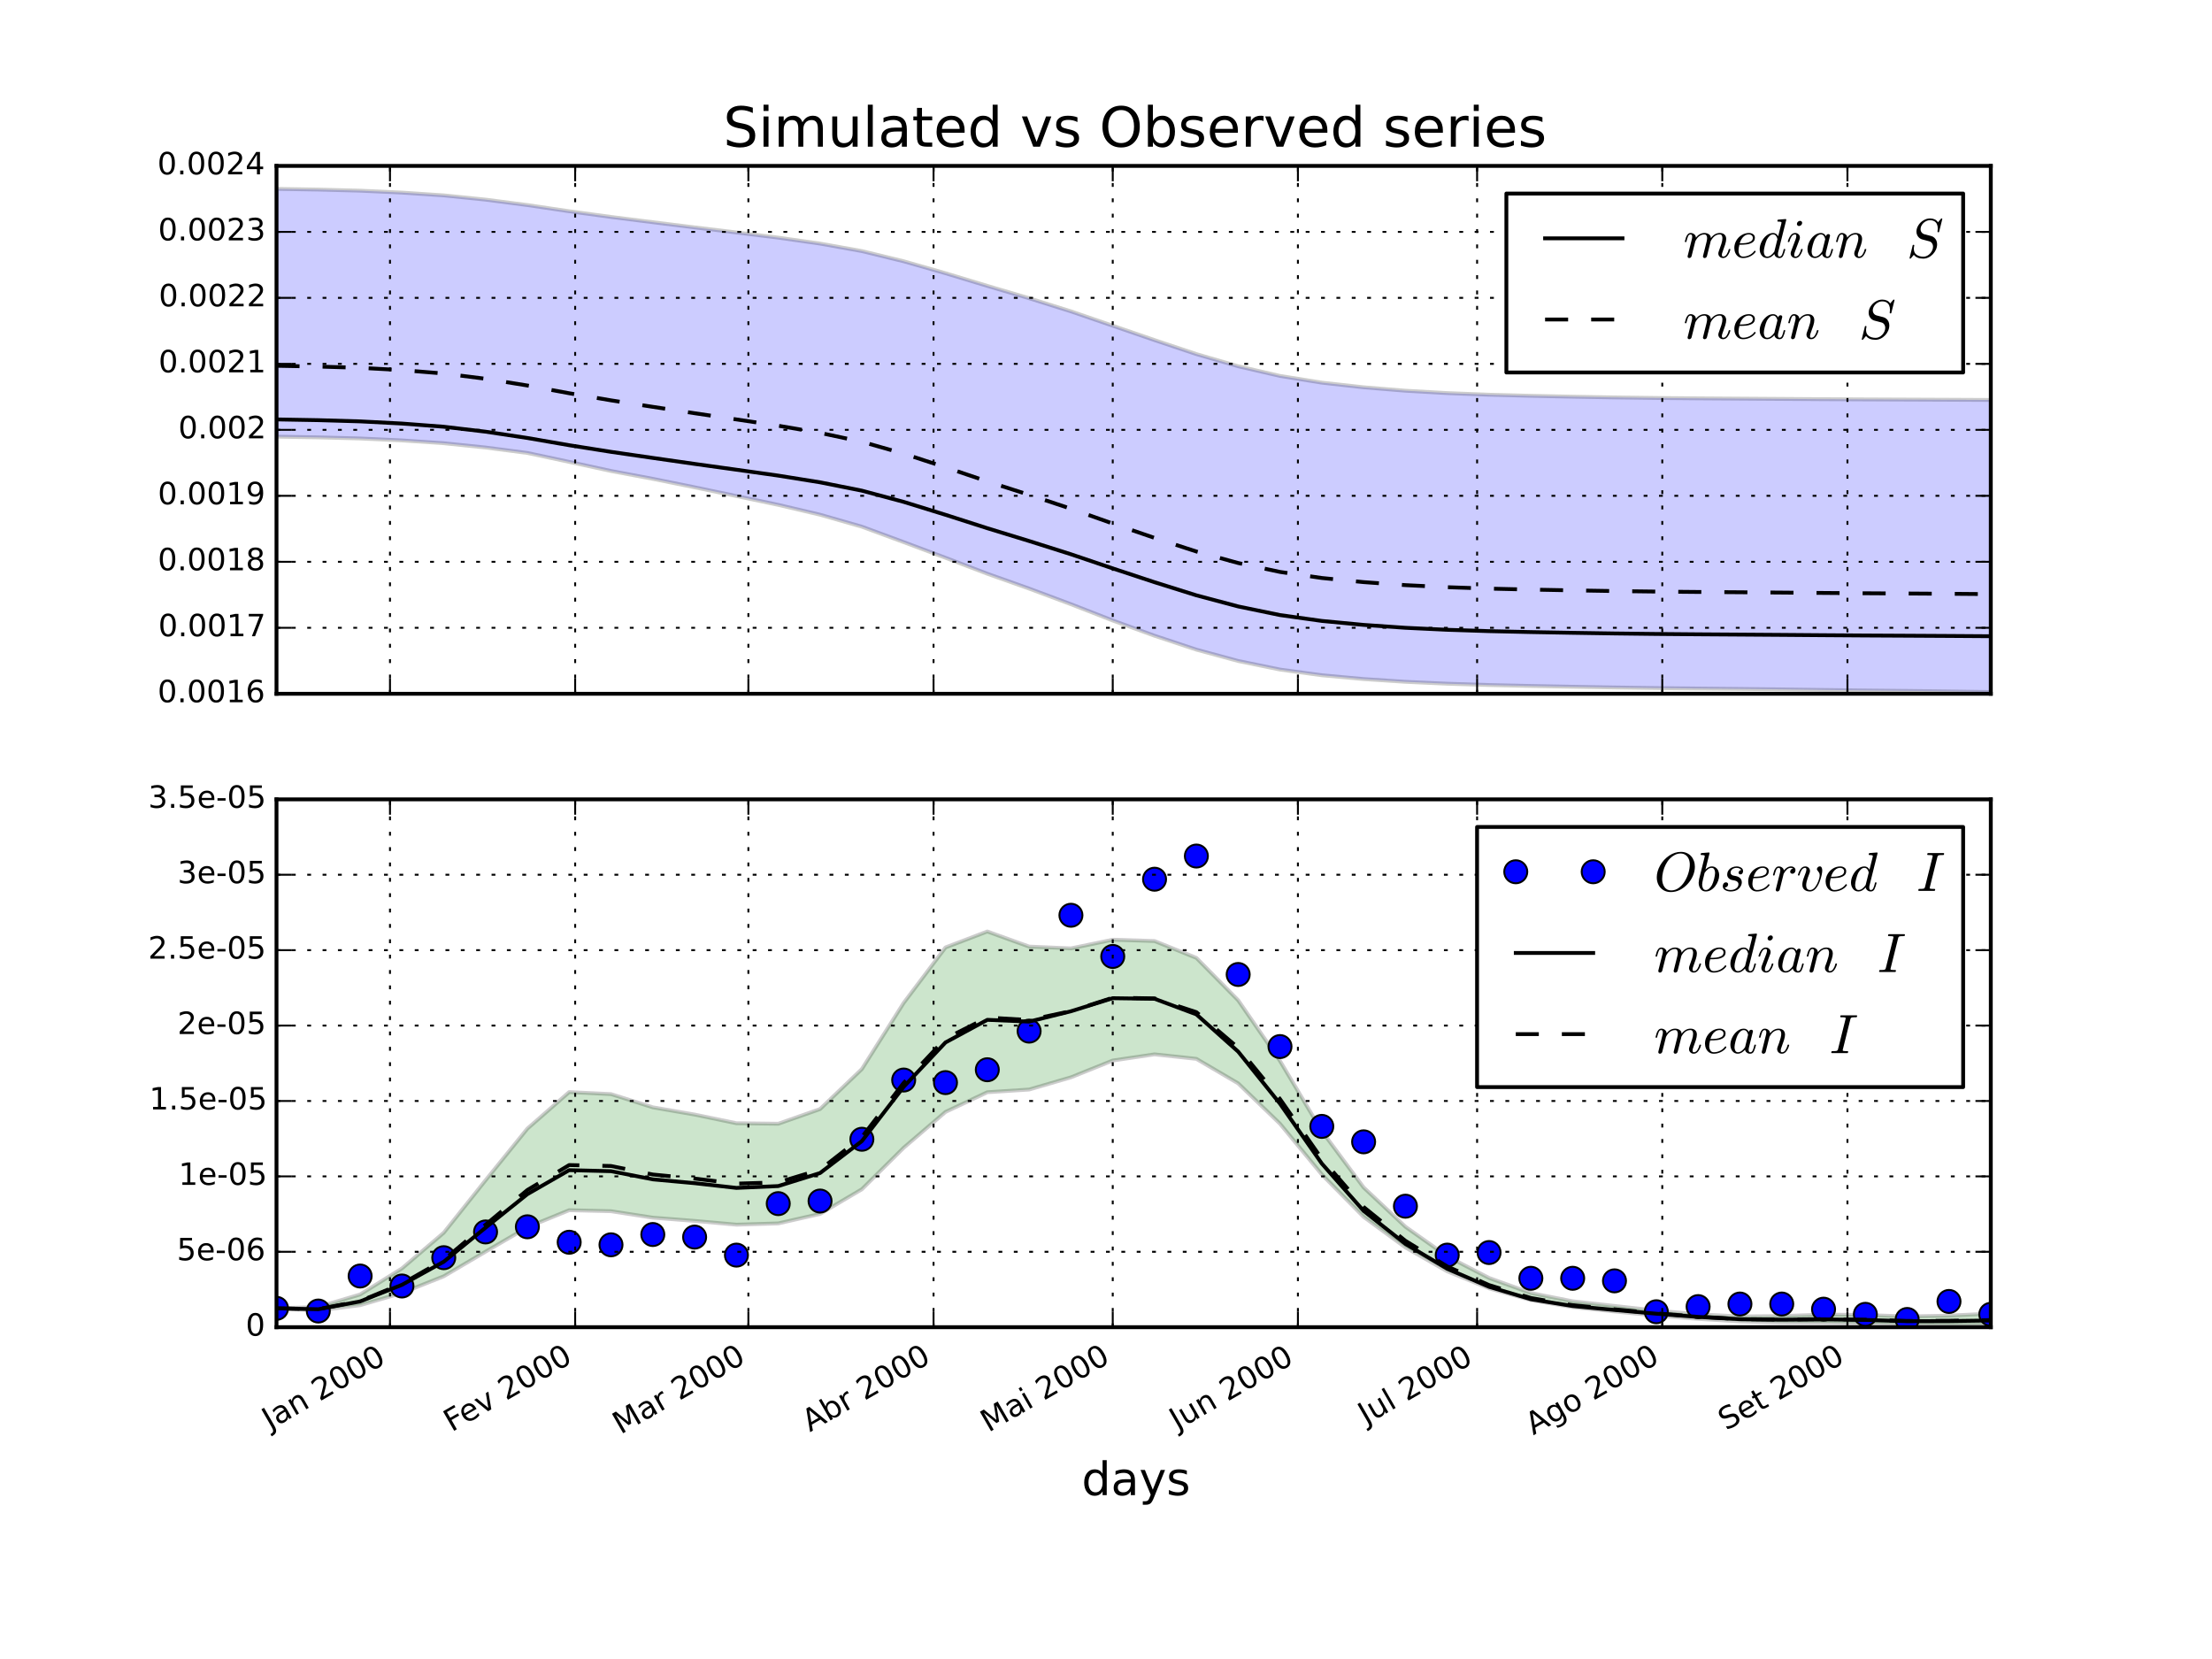 <?xml version="1.0" encoding="utf-8" standalone="no"?>
<!DOCTYPE svg PUBLIC "-//W3C//DTD SVG 1.1//EN"
  "http://www.w3.org/Graphics/SVG/1.1/DTD/svg11.dtd">
<!-- Created with matplotlib (http://matplotlib.org/) -->
<svg height="432pt" version="1.1" viewBox="0 0 576 432" width="576pt" xmlns="http://www.w3.org/2000/svg" xmlns:xlink="http://www.w3.org/1999/xlink">
 <defs>
  <style type="text/css">
*{stroke-linecap:butt;stroke-linejoin:round;}
  </style>
 </defs>
 <g id="figure_1">
  <g id="patch_1">
   <path d="
M0 432
L576 432
L576 0
L0 0
z
" style="fill:#ffffff;"/>
  </g>
  <g id="axes_1">
   <g id="patch_2">
    <path d="
M72 180.655
L518.4 180.655
L518.4 43.2
L72 43.2
z
" style="fill:#ffffff;"/>
   </g>
   <g id="PolyCollection_1">
    <defs>
     <path d="
M72 -382.816
L72 -318.294
L82.888 -318.111
L93.776 -317.823
L104.663 -317.32
L115.551 -316.587
L126.439 -315.468
L137.327 -314.05
L148.215 -311.729
L159.102 -309.356
L169.99 -307.314
L180.878 -305.109
L191.766 -302.825
L202.654 -300.537
L213.541 -297.97
L224.429 -294.851
L235.317 -290.833
L246.205 -286.754
L257.093 -282.602
L267.98 -278.732
L278.868 -274.666
L289.756 -270.421
L300.644 -266.453
L311.532 -262.836
L322.42 -259.88
L333.307 -257.647
L344.195 -256.168
L355.083 -255.177
L365.971 -254.459
L376.859 -253.964
L387.746 -253.623
L398.634 -253.379
L409.522 -253.173
L420.41 -252.985
L431.298 -252.831
L442.185 -252.708
L453.073 -252.604
L463.961 -252.483
L474.849 -252.334
L485.737 -252.198
L496.624 -252.088
L507.512 -251.956
L518.4 -251.792
L518.4 -327.851
L518.4 -327.851
L507.512 -327.904
L496.624 -327.949
L485.737 -327.994
L474.849 -328.053
L463.961 -328.125
L453.073 -328.197
L442.185 -328.269
L431.298 -328.369
L420.41 -328.511
L409.522 -328.702
L398.634 -328.93
L387.746 -329.217
L376.859 -329.64
L365.971 -330.259
L355.083 -331.15
L344.195 -332.361
L333.307 -334.108
L322.42 -336.627
L311.532 -339.796
L300.644 -343.438
L289.756 -347.18
L278.868 -350.922
L267.98 -354.337
L257.093 -357.555
L246.205 -360.851
L235.317 -363.965
L224.429 -366.619
L213.541 -368.57
L202.654 -370.117
L191.766 -371.469
L180.878 -372.784
L169.99 -374.138
L159.102 -375.507
L148.215 -376.992
L137.327 -378.605
L126.439 -380.015
L115.551 -381.124
L104.663 -381.849
L93.776 -382.348
L82.888 -382.633
L72 -382.816
z
" id="mc88f5c158b" style="stroke:#000000;stroke-opacity:0.2;"/>
    </defs>
    <g clip-path="url(#p93aeaf4644)">
     <use style="fill:#0000ff;fill-opacity:0.2;stroke:#000000;stroke-opacity:0.2;" x="0.0" xlink:href="#mc88f5c158b" y="432.0"/>
    </g>
   </g>
   <g id="line2d_1">
    <path clip-path="url(#p93aeaf4644)" d="
M72 109.216
L82.888 109.41
L93.776 109.726
L104.663 110.29
L115.551 111.121
L126.439 112.406
L137.327 114.048
L148.215 115.935
L159.102 117.661
L169.99 119.242
L180.878 120.8
L191.766 122.312
L202.654 123.847
L213.541 125.595
L224.429 127.766
L235.317 130.689
L246.205 134.053
L257.093 137.548
L267.98 140.879
L278.868 144.327
L289.756 148.012
L300.644 151.609
L311.532 155.022
L322.42 157.916
L333.307 160.162
L344.195 161.688
L355.083 162.722
L365.971 163.477
L376.859 163.995
L387.746 164.347
L398.634 164.59
L409.522 164.784
L420.41 164.953
L431.298 165.081
L442.185 165.175
L453.073 165.247
L463.961 165.323
L474.849 165.407
L485.737 165.481
L496.624 165.539
L507.512 165.601
L518.4 165.674" style="fill:none;stroke:#000000;stroke-linecap:square;"/>
   </g>
   <g id="line2d_2">
    <path clip-path="url(#p93aeaf4644)" d="
M72 95.251
L82.888 95.451
L93.776 95.781
L104.663 96.376
L115.551 97.26
L126.439 98.631
L137.327 100.385
L148.215 102.402
L159.102 104.25
L169.99 105.94
L180.878 107.605
L191.766 109.218
L202.654 110.857
L213.541 112.721
L224.429 115.035
L235.317 118.13
L246.205 121.683
L257.093 125.359
L267.98 128.857
L278.868 132.476
L289.756 136.333
L300.644 140.073
L311.532 143.611
L322.42 146.606
L333.307 148.929
L344.195 150.508
L355.083 151.582
L365.971 152.366
L376.859 152.905
L387.746 153.272
L398.634 153.526
L409.522 153.731
L420.41 153.908
L431.298 154.044
L442.185 154.145
L453.073 154.222
L463.961 154.306
L474.849 154.4
L485.737 154.483
L496.624 154.548
L507.512 154.62
L518.4 154.707" style="fill:none;stroke:#000000;stroke-dasharray:6,6;stroke-dashoffset:0.0;"/>
   </g>
   <g id="patch_3">
    <path d="
M72 43.2
L518.4 43.2" style="fill:none;stroke:#000000;stroke-linecap:square;stroke-linejoin:miter;"/>
   </g>
   <g id="patch_4">
    <path d="
M518.4 180.655
L518.4 43.2" style="fill:none;stroke:#000000;stroke-linecap:square;stroke-linejoin:miter;"/>
   </g>
   <g id="patch_5">
    <path d="
M72 180.655
L518.4 180.655" style="fill:none;stroke:#000000;stroke-linecap:square;stroke-linejoin:miter;"/>
   </g>
   <g id="patch_6">
    <path d="
M72 180.655
L72 43.2" style="fill:none;stroke:#000000;stroke-linecap:square;stroke-linejoin:miter;"/>
   </g>
   <g id="matplotlib.axis_1">
    <g id="xtick_1">
     <g id="line2d_3">
      <path clip-path="url(#p93aeaf4644)" d="
M101.553 180.655
L101.553 43.2" style="fill:none;stroke:#000000;stroke-dasharray:1,3;stroke-dashoffset:0.0;stroke-width:0.5;"/>
     </g>
     <g id="line2d_4">
      <defs>
       <path d="
M0 0
L0 -4" id="m93b0483c22" style="stroke:#000000;stroke-width:0.5;"/>
      </defs>
      <g>
       <use style="stroke:#000000;stroke-width:0.5;" x="101.553" xlink:href="#m93b0483c22" y="180.655"/>
      </g>
     </g>
     <g id="line2d_5">
      <defs>
       <path d="
M0 0
L0 4" id="m741efc42ff" style="stroke:#000000;stroke-width:0.5;"/>
      </defs>
      <g>
       <use style="stroke:#000000;stroke-width:0.5;" x="101.553" xlink:href="#m741efc42ff" y="43.2"/>
      </g>
     </g>
    </g>
    <g id="xtick_2">
     <g id="line2d_6">
      <path clip-path="url(#p93aeaf4644)" d="
M149.77 180.655
L149.77 43.2" style="fill:none;stroke:#000000;stroke-dasharray:1,3;stroke-dashoffset:0.0;stroke-width:0.5;"/>
     </g>
     <g id="line2d_7">
      <g>
       <use style="stroke:#000000;stroke-width:0.5;" x="149.77" xlink:href="#m93b0483c22" y="180.655"/>
      </g>
     </g>
     <g id="line2d_8">
      <g>
       <use style="stroke:#000000;stroke-width:0.5;" x="149.77" xlink:href="#m741efc42ff" y="43.2"/>
      </g>
     </g>
    </g>
    <g id="xtick_3">
     <g id="line2d_9">
      <path clip-path="url(#p93aeaf4644)" d="
M194.877 180.655
L194.877 43.2" style="fill:none;stroke:#000000;stroke-dasharray:1,3;stroke-dashoffset:0.0;stroke-width:0.5;"/>
     </g>
     <g id="line2d_10">
      <g>
       <use style="stroke:#000000;stroke-width:0.5;" x="194.877" xlink:href="#m93b0483c22" y="180.655"/>
      </g>
     </g>
     <g id="line2d_11">
      <g>
       <use style="stroke:#000000;stroke-width:0.5;" x="194.877" xlink:href="#m741efc42ff" y="43.2"/>
      </g>
     </g>
    </g>
    <g id="xtick_4">
     <g id="line2d_12">
      <path clip-path="url(#p93aeaf4644)" d="
M243.094 180.655
L243.094 43.2" style="fill:none;stroke:#000000;stroke-dasharray:1,3;stroke-dashoffset:0.0;stroke-width:0.5;"/>
     </g>
     <g id="line2d_13">
      <g>
       <use style="stroke:#000000;stroke-width:0.5;" x="243.094" xlink:href="#m93b0483c22" y="180.655"/>
      </g>
     </g>
     <g id="line2d_14">
      <g>
       <use style="stroke:#000000;stroke-width:0.5;" x="243.094" xlink:href="#m741efc42ff" y="43.2"/>
      </g>
     </g>
    </g>
    <g id="xtick_5">
     <g id="line2d_15">
      <path clip-path="url(#p93aeaf4644)" d="
M289.756 180.655
L289.756 43.2" style="fill:none;stroke:#000000;stroke-dasharray:1,3;stroke-dashoffset:0.0;stroke-width:0.5;"/>
     </g>
     <g id="line2d_16">
      <g>
       <use style="stroke:#000000;stroke-width:0.5;" x="289.756" xlink:href="#m93b0483c22" y="180.655"/>
      </g>
     </g>
     <g id="line2d_17">
      <g>
       <use style="stroke:#000000;stroke-width:0.5;" x="289.756" xlink:href="#m741efc42ff" y="43.2"/>
      </g>
     </g>
    </g>
    <g id="xtick_6">
     <g id="line2d_18">
      <path clip-path="url(#p93aeaf4644)" d="
M337.974 180.655
L337.974 43.2" style="fill:none;stroke:#000000;stroke-dasharray:1,3;stroke-dashoffset:0.0;stroke-width:0.5;"/>
     </g>
     <g id="line2d_19">
      <g>
       <use style="stroke:#000000;stroke-width:0.5;" x="337.974" xlink:href="#m93b0483c22" y="180.655"/>
      </g>
     </g>
     <g id="line2d_20">
      <g>
       <use style="stroke:#000000;stroke-width:0.5;" x="337.974" xlink:href="#m741efc42ff" y="43.2"/>
      </g>
     </g>
    </g>
    <g id="xtick_7">
     <g id="line2d_21">
      <path clip-path="url(#p93aeaf4644)" d="
M384.636 180.655
L384.636 43.2" style="fill:none;stroke:#000000;stroke-dasharray:1,3;stroke-dashoffset:0.0;stroke-width:0.5;"/>
     </g>
     <g id="line2d_22">
      <g>
       <use style="stroke:#000000;stroke-width:0.5;" x="384.636" xlink:href="#m93b0483c22" y="180.655"/>
      </g>
     </g>
     <g id="line2d_23">
      <g>
       <use style="stroke:#000000;stroke-width:0.5;" x="384.636" xlink:href="#m741efc42ff" y="43.2"/>
      </g>
     </g>
    </g>
    <g id="xtick_8">
     <g id="line2d_24">
      <path clip-path="url(#p93aeaf4644)" d="
M432.853 180.655
L432.853 43.2" style="fill:none;stroke:#000000;stroke-dasharray:1,3;stroke-dashoffset:0.0;stroke-width:0.5;"/>
     </g>
     <g id="line2d_25">
      <g>
       <use style="stroke:#000000;stroke-width:0.5;" x="432.853" xlink:href="#m93b0483c22" y="180.655"/>
      </g>
     </g>
     <g id="line2d_26">
      <g>
       <use style="stroke:#000000;stroke-width:0.5;" x="432.853" xlink:href="#m741efc42ff" y="43.2"/>
      </g>
     </g>
    </g>
    <g id="xtick_9">
     <g id="line2d_27">
      <path clip-path="url(#p93aeaf4644)" d="
M481.07 180.655
L481.07 43.2" style="fill:none;stroke:#000000;stroke-dasharray:1,3;stroke-dashoffset:0.0;stroke-width:0.5;"/>
     </g>
     <g id="line2d_28">
      <g>
       <use style="stroke:#000000;stroke-width:0.5;" x="481.07" xlink:href="#m93b0483c22" y="180.655"/>
      </g>
     </g>
     <g id="line2d_29">
      <g>
       <use style="stroke:#000000;stroke-width:0.5;" x="481.07" xlink:href="#m741efc42ff" y="43.2"/>
      </g>
     </g>
    </g>
   </g>
   <g id="matplotlib.axis_2">
    <g id="ytick_1">
     <g id="line2d_30">
      <path clip-path="url(#p93aeaf4644)" d="
M72 180.655
L518.4 180.655" style="fill:none;stroke:#000000;stroke-dasharray:1,3;stroke-dashoffset:0.0;stroke-width:0.5;"/>
     </g>
     <g id="line2d_31">
      <defs>
       <path d="
M0 0
L4 0" id="m728421d6d4" style="stroke:#000000;stroke-width:0.5;"/>
      </defs>
      <g>
       <use style="stroke:#000000;stroke-width:0.5;" x="72.0" xlink:href="#m728421d6d4" y="180.655"/>
      </g>
     </g>
     <g id="line2d_32">
      <defs>
       <path d="
M0 0
L-4 0" id="mcb0005524f" style="stroke:#000000;stroke-width:0.5;"/>
      </defs>
      <g>
       <use style="stroke:#000000;stroke-width:0.5;" x="518.4" xlink:href="#mcb0005524f" y="180.655"/>
      </g>
     </g>
     <g id="text_1">
      <!-- 0.0016 -->
      <defs>
       <path d="
M33.016 40.375
Q26.375 40.375 22.484 35.828
Q18.609 31.297 18.609 23.391
Q18.609 15.531 22.484 10.953
Q26.375 6.391 33.016 6.391
Q39.656 6.391 43.531 10.953
Q47.406 15.531 47.406 23.391
Q47.406 31.297 43.531 35.828
Q39.656 40.375 33.016 40.375
M52.594 71.297
L52.594 62.312
Q48.875 64.062 45.094 64.984
Q41.312 65.922 37.594 65.922
Q27.828 65.922 22.672 59.328
Q17.531 52.734 16.797 39.406
Q19.672 43.656 24.016 45.922
Q28.375 48.188 33.594 48.188
Q44.578 48.188 50.953 41.516
Q57.328 34.859 57.328 23.391
Q57.328 12.156 50.688 5.359
Q44.047 -1.422 33.016 -1.422
Q20.359 -1.422 13.672 8.266
Q6.984 17.969 6.984 36.375
Q6.984 53.656 15.188 63.938
Q23.391 74.219 37.203 74.219
Q40.922 74.219 44.703 73.484
Q48.484 72.75 52.594 71.297" id="BitstreamVeraSans-Roman-36"/>
       <path d="
M31.781 66.406
Q24.172 66.406 20.328 58.906
Q16.5 51.422 16.5 36.375
Q16.5 21.391 20.328 13.891
Q24.172 6.391 31.781 6.391
Q39.453 6.391 43.281 13.891
Q47.125 21.391 47.125 36.375
Q47.125 51.422 43.281 58.906
Q39.453 66.406 31.781 66.406
M31.781 74.219
Q44.047 74.219 50.516 64.516
Q56.984 54.828 56.984 36.375
Q56.984 17.969 50.516 8.266
Q44.047 -1.422 31.781 -1.422
Q19.531 -1.422 13.062 8.266
Q6.594 17.969 6.594 36.375
Q6.594 54.828 13.062 64.516
Q19.531 74.219 31.781 74.219" id="BitstreamVeraSans-Roman-30"/>
       <path d="
M12.406 8.297
L28.516 8.297
L28.516 63.922
L10.984 60.406
L10.984 69.391
L28.422 72.906
L38.281 72.906
L38.281 8.297
L54.391 8.297
L54.391 0
L12.406 0
z
" id="BitstreamVeraSans-Roman-31"/>
       <path d="
M10.688 12.406
L21 12.406
L21 0
L10.688 0
z
" id="BitstreamVeraSans-Roman-2e"/>
      </defs>
      <g transform="translate(41.039 182.862)scale(0.08 -0.08)">
       <use xlink:href="#BitstreamVeraSans-Roman-30"/>
       <use x="63.623" xlink:href="#BitstreamVeraSans-Roman-2e"/>
       <use x="95.41" xlink:href="#BitstreamVeraSans-Roman-30"/>
       <use x="159.033" xlink:href="#BitstreamVeraSans-Roman-30"/>
       <use x="222.656" xlink:href="#BitstreamVeraSans-Roman-31"/>
       <use x="286.279" xlink:href="#BitstreamVeraSans-Roman-36"/>
      </g>
     </g>
    </g>
    <g id="ytick_2">
     <g id="line2d_33">
      <path clip-path="url(#p93aeaf4644)" d="
M72 163.473
L518.4 163.473" style="fill:none;stroke:#000000;stroke-dasharray:1,3;stroke-dashoffset:0.0;stroke-width:0.5;"/>
     </g>
     <g id="line2d_34">
      <g>
       <use style="stroke:#000000;stroke-width:0.5;" x="72.0" xlink:href="#m728421d6d4" y="163.473"/>
      </g>
     </g>
     <g id="line2d_35">
      <g>
       <use style="stroke:#000000;stroke-width:0.5;" x="518.4" xlink:href="#mcb0005524f" y="163.473"/>
      </g>
     </g>
     <g id="text_2">
      <!-- 0.0017 -->
      <defs>
       <path d="
M8.203 72.906
L55.078 72.906
L55.078 68.703
L28.609 0
L18.312 0
L43.219 64.594
L8.203 64.594
z
" id="BitstreamVeraSans-Roman-37"/>
      </defs>
      <g transform="translate(41.219 165.68)scale(0.08 -0.08)">
       <use xlink:href="#BitstreamVeraSans-Roman-30"/>
       <use x="63.623" xlink:href="#BitstreamVeraSans-Roman-2e"/>
       <use x="95.41" xlink:href="#BitstreamVeraSans-Roman-30"/>
       <use x="159.033" xlink:href="#BitstreamVeraSans-Roman-30"/>
       <use x="222.656" xlink:href="#BitstreamVeraSans-Roman-31"/>
       <use x="286.279" xlink:href="#BitstreamVeraSans-Roman-37"/>
      </g>
     </g>
    </g>
    <g id="ytick_3">
     <g id="line2d_36">
      <path clip-path="url(#p93aeaf4644)" d="
M72 146.291
L518.4 146.291" style="fill:none;stroke:#000000;stroke-dasharray:1,3;stroke-dashoffset:0.0;stroke-width:0.5;"/>
     </g>
     <g id="line2d_37">
      <g>
       <use style="stroke:#000000;stroke-width:0.5;" x="72.0" xlink:href="#m728421d6d4" y="146.291"/>
      </g>
     </g>
     <g id="line2d_38">
      <g>
       <use style="stroke:#000000;stroke-width:0.5;" x="518.4" xlink:href="#mcb0005524f" y="146.291"/>
      </g>
     </g>
     <g id="text_3">
      <!-- 0.0018 -->
      <defs>
       <path d="
M31.781 34.625
Q24.75 34.625 20.719 30.859
Q16.703 27.094 16.703 20.516
Q16.703 13.922 20.719 10.156
Q24.75 6.391 31.781 6.391
Q38.812 6.391 42.859 10.172
Q46.922 13.969 46.922 20.516
Q46.922 27.094 42.891 30.859
Q38.875 34.625 31.781 34.625
M21.922 38.812
Q15.578 40.375 12.031 44.719
Q8.5 49.078 8.5 55.328
Q8.5 64.062 14.719 69.141
Q20.953 74.219 31.781 74.219
Q42.672 74.219 48.875 69.141
Q55.078 64.062 55.078 55.328
Q55.078 49.078 51.531 44.719
Q48 40.375 41.703 38.812
Q48.828 37.156 52.797 32.312
Q56.781 27.484 56.781 20.516
Q56.781 9.906 50.312 4.234
Q43.844 -1.422 31.781 -1.422
Q19.734 -1.422 13.25 4.234
Q6.781 9.906 6.781 20.516
Q6.781 27.484 10.781 32.312
Q14.797 37.156 21.922 38.812
M18.312 54.391
Q18.312 48.734 21.844 45.562
Q25.391 42.391 31.781 42.391
Q38.141 42.391 41.719 45.562
Q45.312 48.734 45.312 54.391
Q45.312 60.062 41.719 63.234
Q38.141 66.406 31.781 66.406
Q25.391 66.406 21.844 63.234
Q18.312 60.062 18.312 54.391" id="BitstreamVeraSans-Roman-38"/>
      </defs>
      <g transform="translate(41.083 148.498)scale(0.08 -0.08)">
       <use xlink:href="#BitstreamVeraSans-Roman-30"/>
       <use x="63.623" xlink:href="#BitstreamVeraSans-Roman-2e"/>
       <use x="95.41" xlink:href="#BitstreamVeraSans-Roman-30"/>
       <use x="159.033" xlink:href="#BitstreamVeraSans-Roman-30"/>
       <use x="222.656" xlink:href="#BitstreamVeraSans-Roman-31"/>
       <use x="286.279" xlink:href="#BitstreamVeraSans-Roman-38"/>
      </g>
     </g>
    </g>
    <g id="ytick_4">
     <g id="line2d_39">
      <path clip-path="url(#p93aeaf4644)" d="
M72 129.109
L518.4 129.109" style="fill:none;stroke:#000000;stroke-dasharray:1,3;stroke-dashoffset:0.0;stroke-width:0.5;"/>
     </g>
     <g id="line2d_40">
      <g>
       <use style="stroke:#000000;stroke-width:0.5;" x="72.0" xlink:href="#m728421d6d4" y="129.109"/>
      </g>
     </g>
     <g id="line2d_41">
      <g>
       <use style="stroke:#000000;stroke-width:0.5;" x="518.4" xlink:href="#mcb0005524f" y="129.109"/>
      </g>
     </g>
     <g id="text_4">
      <!-- 0.0019 -->
      <defs>
       <path d="
M10.984 1.516
L10.984 10.5
Q14.703 8.734 18.5 7.812
Q22.312 6.891 25.984 6.891
Q35.75 6.891 40.891 13.453
Q46.047 20.016 46.781 33.406
Q43.953 29.203 39.594 26.953
Q35.25 24.703 29.984 24.703
Q19.047 24.703 12.672 31.312
Q6.297 37.938 6.297 49.422
Q6.297 60.641 12.938 67.422
Q19.578 74.219 30.609 74.219
Q43.266 74.219 49.922 64.516
Q56.594 54.828 56.594 36.375
Q56.594 19.141 48.406 8.859
Q40.234 -1.422 26.422 -1.422
Q22.703 -1.422 18.891 -0.688
Q15.094 0.047 10.984 1.516
M30.609 32.422
Q37.25 32.422 41.125 36.953
Q45.016 41.5 45.016 49.422
Q45.016 57.281 41.125 61.844
Q37.25 66.406 30.609 66.406
Q23.969 66.406 20.094 61.844
Q16.219 57.281 16.219 49.422
Q16.219 41.5 20.094 36.953
Q23.969 32.422 30.609 32.422" id="BitstreamVeraSans-Roman-39"/>
      </defs>
      <g transform="translate(41.097 131.317)scale(0.08 -0.08)">
       <use xlink:href="#BitstreamVeraSans-Roman-30"/>
       <use x="63.623" xlink:href="#BitstreamVeraSans-Roman-2e"/>
       <use x="95.41" xlink:href="#BitstreamVeraSans-Roman-30"/>
       <use x="159.033" xlink:href="#BitstreamVeraSans-Roman-30"/>
       <use x="222.656" xlink:href="#BitstreamVeraSans-Roman-31"/>
       <use x="286.279" xlink:href="#BitstreamVeraSans-Roman-39"/>
      </g>
     </g>
    </g>
    <g id="ytick_5">
     <g id="line2d_42">
      <path clip-path="url(#p93aeaf4644)" d="
M72 111.927
L518.4 111.927" style="fill:none;stroke:#000000;stroke-dasharray:1,3;stroke-dashoffset:0.0;stroke-width:0.5;"/>
     </g>
     <g id="line2d_43">
      <g>
       <use style="stroke:#000000;stroke-width:0.5;" x="72.0" xlink:href="#m728421d6d4" y="111.927"/>
      </g>
     </g>
     <g id="line2d_44">
      <g>
       <use style="stroke:#000000;stroke-width:0.5;" x="518.4" xlink:href="#mcb0005524f" y="111.927"/>
      </g>
     </g>
     <g id="text_5">
      <!-- 0.002 -->
      <defs>
       <path d="
M19.188 8.297
L53.609 8.297
L53.609 0
L7.328 0
L7.328 8.297
Q12.938 14.109 22.625 23.891
Q32.328 33.688 34.812 36.531
Q39.547 41.844 41.422 45.531
Q43.312 49.219 43.312 52.781
Q43.312 58.594 39.234 62.25
Q35.156 65.922 28.609 65.922
Q23.969 65.922 18.812 64.312
Q13.672 62.703 7.812 59.422
L7.812 69.391
Q13.766 71.781 18.938 73
Q24.125 74.219 28.422 74.219
Q39.75 74.219 46.484 68.547
Q53.219 62.891 53.219 53.422
Q53.219 48.922 51.531 44.891
Q49.859 40.875 45.406 35.406
Q44.188 33.984 37.641 27.219
Q31.109 20.453 19.188 8.297" id="BitstreamVeraSans-Roman-32"/>
      </defs>
      <g transform="translate(46.426 114.135)scale(0.08 -0.08)">
       <use xlink:href="#BitstreamVeraSans-Roman-30"/>
       <use x="63.623" xlink:href="#BitstreamVeraSans-Roman-2e"/>
       <use x="95.41" xlink:href="#BitstreamVeraSans-Roman-30"/>
       <use x="159.033" xlink:href="#BitstreamVeraSans-Roman-30"/>
       <use x="222.656" xlink:href="#BitstreamVeraSans-Roman-32"/>
      </g>
     </g>
    </g>
    <g id="ytick_6">
     <g id="line2d_45">
      <path clip-path="url(#p93aeaf4644)" d="
M72 94.746
L518.4 94.746" style="fill:none;stroke:#000000;stroke-dasharray:1,3;stroke-dashoffset:0.0;stroke-width:0.5;"/>
     </g>
     <g id="line2d_46">
      <g>
       <use style="stroke:#000000;stroke-width:0.5;" x="72.0" xlink:href="#m728421d6d4" y="94.745"/>
      </g>
     </g>
     <g id="line2d_47">
      <g>
       <use style="stroke:#000000;stroke-width:0.5;" x="518.4" xlink:href="#mcb0005524f" y="94.745"/>
      </g>
     </g>
     <g id="text_6">
      <!-- 0.0021 -->
      <g transform="translate(41.274 96.953)scale(0.08 -0.08)">
       <use xlink:href="#BitstreamVeraSans-Roman-30"/>
       <use x="63.623" xlink:href="#BitstreamVeraSans-Roman-2e"/>
       <use x="95.41" xlink:href="#BitstreamVeraSans-Roman-30"/>
       <use x="159.033" xlink:href="#BitstreamVeraSans-Roman-30"/>
       <use x="222.656" xlink:href="#BitstreamVeraSans-Roman-32"/>
       <use x="286.279" xlink:href="#BitstreamVeraSans-Roman-31"/>
      </g>
     </g>
    </g>
    <g id="ytick_7">
     <g id="line2d_48">
      <path clip-path="url(#p93aeaf4644)" d="
M72 77.564
L518.4 77.564" style="fill:none;stroke:#000000;stroke-dasharray:1,3;stroke-dashoffset:0.0;stroke-width:0.5;"/>
     </g>
     <g id="line2d_49">
      <g>
       <use style="stroke:#000000;stroke-width:0.5;" x="72.0" xlink:href="#m728421d6d4" y="77.564"/>
      </g>
     </g>
     <g id="line2d_50">
      <g>
       <use style="stroke:#000000;stroke-width:0.5;" x="518.4" xlink:href="#mcb0005524f" y="77.564"/>
      </g>
     </g>
     <g id="text_7">
      <!-- 0.0022 -->
      <g transform="translate(41.336 79.771)scale(0.08 -0.08)">
       <use xlink:href="#BitstreamVeraSans-Roman-30"/>
       <use x="63.623" xlink:href="#BitstreamVeraSans-Roman-2e"/>
       <use x="95.41" xlink:href="#BitstreamVeraSans-Roman-30"/>
       <use x="159.033" xlink:href="#BitstreamVeraSans-Roman-30"/>
       <use x="222.656" xlink:href="#BitstreamVeraSans-Roman-32"/>
       <use x="286.279" xlink:href="#BitstreamVeraSans-Roman-32"/>
      </g>
     </g>
    </g>
    <g id="ytick_8">
     <g id="line2d_51">
      <path clip-path="url(#p93aeaf4644)" d="
M72 60.382
L518.4 60.382" style="fill:none;stroke:#000000;stroke-dasharray:1,3;stroke-dashoffset:0.0;stroke-width:0.5;"/>
     </g>
     <g id="line2d_52">
      <g>
       <use style="stroke:#000000;stroke-width:0.5;" x="72.0" xlink:href="#m728421d6d4" y="60.382"/>
      </g>
     </g>
     <g id="line2d_53">
      <g>
       <use style="stroke:#000000;stroke-width:0.5;" x="518.4" xlink:href="#mcb0005524f" y="60.382"/>
      </g>
     </g>
     <g id="text_8">
      <!-- 0.0023 -->
      <defs>
       <path d="
M40.578 39.312
Q47.656 37.797 51.625 33
Q55.609 28.219 55.609 21.188
Q55.609 10.406 48.188 4.484
Q40.766 -1.422 27.094 -1.422
Q22.516 -1.422 17.656 -0.516
Q12.797 0.391 7.625 2.203
L7.625 11.719
Q11.719 9.328 16.594 8.109
Q21.484 6.891 26.812 6.891
Q36.078 6.891 40.938 10.547
Q45.797 14.203 45.797 21.188
Q45.797 27.641 41.281 31.266
Q36.766 34.906 28.719 34.906
L20.219 34.906
L20.219 43.016
L29.109 43.016
Q36.375 43.016 40.234 45.922
Q44.094 48.828 44.094 54.297
Q44.094 59.906 40.109 62.906
Q36.141 65.922 28.719 65.922
Q24.656 65.922 20.016 65.031
Q15.375 64.156 9.812 62.312
L9.812 71.094
Q15.438 72.656 20.344 73.438
Q25.25 74.219 29.594 74.219
Q40.828 74.219 47.359 69.109
Q53.906 64.016 53.906 55.328
Q53.906 49.266 50.438 45.094
Q46.969 40.922 40.578 39.312" id="BitstreamVeraSans-Roman-33"/>
      </defs>
      <g transform="translate(41.176 62.589)scale(0.08 -0.08)">
       <use xlink:href="#BitstreamVeraSans-Roman-30"/>
       <use x="63.623" xlink:href="#BitstreamVeraSans-Roman-2e"/>
       <use x="95.41" xlink:href="#BitstreamVeraSans-Roman-30"/>
       <use x="159.033" xlink:href="#BitstreamVeraSans-Roman-30"/>
       <use x="222.656" xlink:href="#BitstreamVeraSans-Roman-32"/>
       <use x="286.279" xlink:href="#BitstreamVeraSans-Roman-33"/>
      </g>
     </g>
    </g>
    <g id="ytick_9">
     <g id="line2d_54">
      <path clip-path="url(#p93aeaf4644)" d="
M72 43.2
L518.4 43.2" style="fill:none;stroke:#000000;stroke-dasharray:1,3;stroke-dashoffset:0.0;stroke-width:0.5;"/>
     </g>
     <g id="line2d_55">
      <g>
       <use style="stroke:#000000;stroke-width:0.5;" x="72.0" xlink:href="#m728421d6d4" y="43.2"/>
      </g>
     </g>
     <g id="line2d_56">
      <g>
       <use style="stroke:#000000;stroke-width:0.5;" x="518.4" xlink:href="#mcb0005524f" y="43.2"/>
      </g>
     </g>
     <g id="text_9">
      <!-- 0.0024 -->
      <defs>
       <path d="
M37.797 64.312
L12.891 25.391
L37.797 25.391
z

M35.203 72.906
L47.609 72.906
L47.609 25.391
L58.016 25.391
L58.016 17.188
L47.609 17.188
L47.609 0
L37.797 0
L37.797 17.188
L4.891 17.188
L4.891 26.703
z
" id="BitstreamVeraSans-Roman-34"/>
      </defs>
      <g transform="translate(40.984 45.407)scale(0.08 -0.08)">
       <use xlink:href="#BitstreamVeraSans-Roman-30"/>
       <use x="63.623" xlink:href="#BitstreamVeraSans-Roman-2e"/>
       <use x="95.41" xlink:href="#BitstreamVeraSans-Roman-30"/>
       <use x="159.033" xlink:href="#BitstreamVeraSans-Roman-30"/>
       <use x="222.656" xlink:href="#BitstreamVeraSans-Roman-32"/>
       <use x="286.279" xlink:href="#BitstreamVeraSans-Roman-34"/>
      </g>
     </g>
    </g>
   </g>
   <g id="text_10">
    <!-- Simulated vs Observed series -->
    <defs>
     <path id="BitstreamVeraSans-Roman-20"/>
     <path d="
M39.406 66.219
Q28.656 66.219 22.328 58.203
Q16.016 50.203 16.016 36.375
Q16.016 22.609 22.328 14.594
Q28.656 6.594 39.406 6.594
Q50.141 6.594 56.422 14.594
Q62.703 22.609 62.703 36.375
Q62.703 50.203 56.422 58.203
Q50.141 66.219 39.406 66.219
M39.406 74.219
Q54.734 74.219 63.906 63.938
Q73.094 53.656 73.094 36.375
Q73.094 19.141 63.906 8.859
Q54.734 -1.422 39.406 -1.422
Q24.031 -1.422 14.812 8.828
Q5.609 19.094 5.609 36.375
Q5.609 53.656 14.812 63.938
Q24.031 74.219 39.406 74.219" id="BitstreamVeraSans-Roman-4f"/>
     <path d="
M41.109 46.297
Q39.594 47.172 37.812 47.578
Q36.031 48 33.891 48
Q26.266 48 22.188 43.047
Q18.109 38.094 18.109 28.812
L18.109 0
L9.078 0
L9.078 54.688
L18.109 54.688
L18.109 46.188
Q20.953 51.172 25.484 53.578
Q30.031 56 36.531 56
Q37.453 56 38.578 55.875
Q39.703 55.766 41.062 55.516
z
" id="BitstreamVeraSans-Roman-72"/>
     <path d="
M52 44.188
Q55.375 50.25 60.062 53.125
Q64.75 56 71.094 56
Q79.641 56 84.281 50.016
Q88.922 44.047 88.922 33.016
L88.922 0
L79.891 0
L79.891 32.719
Q79.891 40.578 77.094 44.375
Q74.312 48.188 68.609 48.188
Q61.625 48.188 57.562 43.547
Q53.516 38.922 53.516 30.906
L53.516 0
L44.484 0
L44.484 32.719
Q44.484 40.625 41.703 44.406
Q38.922 48.188 33.109 48.188
Q26.219 48.188 22.156 43.531
Q18.109 38.875 18.109 30.906
L18.109 0
L9.078 0
L9.078 54.688
L18.109 54.688
L18.109 46.188
Q21.188 51.219 25.484 53.609
Q29.781 56 35.688 56
Q41.656 56 45.828 52.969
Q50 49.953 52 44.188" id="BitstreamVeraSans-Roman-6d"/>
     <path d="
M9.422 75.984
L18.406 75.984
L18.406 0
L9.422 0
z
" id="BitstreamVeraSans-Roman-6c"/>
     <path d="
M2.984 54.688
L12.5 54.688
L29.594 8.797
L46.688 54.688
L56.203 54.688
L35.688 0
L23.484 0
z
" id="BitstreamVeraSans-Roman-76"/>
     <path d="
M53.516 70.516
L53.516 60.891
Q47.906 63.578 42.922 64.891
Q37.938 66.219 33.297 66.219
Q25.25 66.219 20.875 63.094
Q16.5 59.969 16.5 54.203
Q16.5 49.359 19.406 46.891
Q22.312 44.438 30.422 42.922
L36.375 41.703
Q47.406 39.594 52.656 34.297
Q57.906 29 57.906 20.125
Q57.906 9.516 50.797 4.047
Q43.703 -1.422 29.984 -1.422
Q24.812 -1.422 18.969 -0.25
Q13.141 0.922 6.891 3.219
L6.891 13.375
Q12.891 10.016 18.656 8.297
Q24.422 6.594 29.984 6.594
Q38.422 6.594 43.016 9.906
Q47.609 13.234 47.609 19.391
Q47.609 24.75 44.312 27.781
Q41.016 30.812 33.5 32.328
L27.484 33.5
Q16.453 35.688 11.516 40.375
Q6.594 45.062 6.594 53.422
Q6.594 63.094 13.406 68.656
Q20.219 74.219 32.172 74.219
Q37.312 74.219 42.625 73.281
Q47.953 72.359 53.516 70.516" id="BitstreamVeraSans-Roman-53"/>
     <path d="
M9.422 54.688
L18.406 54.688
L18.406 0
L9.422 0
z

M9.422 75.984
L18.406 75.984
L18.406 64.594
L9.422 64.594
z
" id="BitstreamVeraSans-Roman-69"/>
     <path d="
M56.203 29.594
L56.203 25.203
L14.891 25.203
Q15.484 15.922 20.484 11.062
Q25.484 6.203 34.422 6.203
Q39.594 6.203 44.453 7.469
Q49.312 8.734 54.109 11.281
L54.109 2.781
Q49.266 0.734 44.188 -0.344
Q39.109 -1.422 33.891 -1.422
Q20.797 -1.422 13.156 6.188
Q5.516 13.812 5.516 26.812
Q5.516 40.234 12.766 48.109
Q20.016 56 32.328 56
Q43.359 56 49.781 48.891
Q56.203 41.797 56.203 29.594
M47.219 32.234
Q47.125 39.594 43.094 43.984
Q39.062 48.391 32.422 48.391
Q24.906 48.391 20.391 44.141
Q15.875 39.891 15.188 32.172
z
" id="BitstreamVeraSans-Roman-65"/>
     <path d="
M45.406 46.391
L45.406 75.984
L54.391 75.984
L54.391 0
L45.406 0
L45.406 8.203
Q42.578 3.328 38.25 0.953
Q33.938 -1.422 27.875 -1.422
Q17.969 -1.422 11.734 6.484
Q5.516 14.406 5.516 27.297
Q5.516 40.188 11.734 48.094
Q17.969 56 27.875 56
Q33.938 56 38.25 53.625
Q42.578 51.266 45.406 46.391
M14.797 27.297
Q14.797 17.391 18.875 11.75
Q22.953 6.109 30.078 6.109
Q37.203 6.109 41.297 11.75
Q45.406 17.391 45.406 27.297
Q45.406 37.203 41.297 42.844
Q37.203 48.484 30.078 48.484
Q22.953 48.484 18.875 42.844
Q14.797 37.203 14.797 27.297" id="BitstreamVeraSans-Roman-64"/>
     <path d="
M18.312 70.219
L18.312 54.688
L36.812 54.688
L36.812 47.703
L18.312 47.703
L18.312 18.016
Q18.312 11.328 20.141 9.422
Q21.969 7.516 27.594 7.516
L36.812 7.516
L36.812 0
L27.594 0
Q17.188 0 13.234 3.875
Q9.281 7.766 9.281 18.016
L9.281 47.703
L2.688 47.703
L2.688 54.688
L9.281 54.688
L9.281 70.219
z
" id="BitstreamVeraSans-Roman-74"/>
     <path d="
M8.5 21.578
L8.5 54.688
L17.484 54.688
L17.484 21.922
Q17.484 14.156 20.5 10.266
Q23.531 6.391 29.594 6.391
Q36.859 6.391 41.078 11.031
Q45.312 15.672 45.312 23.688
L45.312 54.688
L54.297 54.688
L54.297 0
L45.312 0
L45.312 8.406
Q42.047 3.422 37.719 1
Q33.406 -1.422 27.688 -1.422
Q18.266 -1.422 13.375 4.438
Q8.5 10.297 8.5 21.578" id="BitstreamVeraSans-Roman-75"/>
     <path d="
M34.281 27.484
Q23.391 27.484 19.188 25
Q14.984 22.516 14.984 16.5
Q14.984 11.719 18.141 8.906
Q21.297 6.109 26.703 6.109
Q34.188 6.109 38.703 11.406
Q43.219 16.703 43.219 25.484
L43.219 27.484
z

M52.203 31.203
L52.203 0
L43.219 0
L43.219 8.297
Q40.141 3.328 35.547 0.953
Q30.953 -1.422 24.312 -1.422
Q15.922 -1.422 10.953 3.297
Q6 8.016 6 15.922
Q6 25.141 12.172 29.828
Q18.359 34.516 30.609 34.516
L43.219 34.516
L43.219 35.406
Q43.219 41.609 39.141 45
Q35.062 48.391 27.688 48.391
Q23 48.391 18.547 47.266
Q14.109 46.141 10.016 43.891
L10.016 52.203
Q14.938 54.109 19.578 55.047
Q24.219 56 28.609 56
Q40.484 56 46.344 49.844
Q52.203 43.703 52.203 31.203" id="BitstreamVeraSans-Roman-61"/>
     <path d="
M44.281 53.078
L44.281 44.578
Q40.484 46.531 36.375 47.5
Q32.281 48.484 27.875 48.484
Q21.188 48.484 17.844 46.438
Q14.5 44.391 14.5 40.281
Q14.5 37.156 16.891 35.375
Q19.281 33.594 26.516 31.984
L29.594 31.297
Q39.156 29.25 43.188 25.516
Q47.219 21.781 47.219 15.094
Q47.219 7.469 41.188 3.016
Q35.156 -1.422 24.609 -1.422
Q20.219 -1.422 15.453 -0.562
Q10.688 0.297 5.422 2
L5.422 11.281
Q10.406 8.688 15.234 7.391
Q20.062 6.109 24.812 6.109
Q31.156 6.109 34.562 8.281
Q37.984 10.453 37.984 14.406
Q37.984 18.062 35.516 20.016
Q33.062 21.969 24.703 23.781
L21.578 24.516
Q13.234 26.266 9.516 29.906
Q5.812 33.547 5.812 39.891
Q5.812 47.609 11.281 51.797
Q16.75 56 26.812 56
Q31.781 56 36.172 55.266
Q40.578 54.547 44.281 53.078" id="BitstreamVeraSans-Roman-73"/>
     <path d="
M48.688 27.297
Q48.688 37.203 44.609 42.844
Q40.531 48.484 33.406 48.484
Q26.266 48.484 22.188 42.844
Q18.109 37.203 18.109 27.297
Q18.109 17.391 22.188 11.75
Q26.266 6.109 33.406 6.109
Q40.531 6.109 44.609 11.75
Q48.688 17.391 48.688 27.297
M18.109 46.391
Q20.953 51.266 25.266 53.625
Q29.594 56 35.594 56
Q45.562 56 51.781 48.094
Q58.016 40.188 58.016 27.297
Q58.016 14.406 51.781 6.484
Q45.562 -1.422 35.594 -1.422
Q29.594 -1.422 25.266 0.953
Q20.953 3.328 18.109 8.203
L18.109 0
L9.078 0
L9.078 75.984
L18.109 75.984
z
" id="BitstreamVeraSans-Roman-62"/>
    </defs>
    <g transform="translate(188.326 38.2)scale(0.144 -0.144)">
     <use xlink:href="#BitstreamVeraSans-Roman-53"/>
     <use x="63.477" xlink:href="#BitstreamVeraSans-Roman-69"/>
     <use x="91.26" xlink:href="#BitstreamVeraSans-Roman-6d"/>
     <use x="188.672" xlink:href="#BitstreamVeraSans-Roman-75"/>
     <use x="252.051" xlink:href="#BitstreamVeraSans-Roman-6c"/>
     <use x="279.834" xlink:href="#BitstreamVeraSans-Roman-61"/>
     <use x="341.113" xlink:href="#BitstreamVeraSans-Roman-74"/>
     <use x="380.322" xlink:href="#BitstreamVeraSans-Roman-65"/>
     <use x="441.846" xlink:href="#BitstreamVeraSans-Roman-64"/>
     <use x="505.322" xlink:href="#BitstreamVeraSans-Roman-20"/>
     <use x="537.109" xlink:href="#BitstreamVeraSans-Roman-76"/>
     <use x="596.289" xlink:href="#BitstreamVeraSans-Roman-73"/>
     <use x="648.389" xlink:href="#BitstreamVeraSans-Roman-20"/>
     <use x="680.176" xlink:href="#BitstreamVeraSans-Roman-4f"/>
     <use x="758.887" xlink:href="#BitstreamVeraSans-Roman-62"/>
     <use x="822.363" xlink:href="#BitstreamVeraSans-Roman-73"/>
     <use x="874.463" xlink:href="#BitstreamVeraSans-Roman-65"/>
     <use x="935.986" xlink:href="#BitstreamVeraSans-Roman-72"/>
     <use x="977.1" xlink:href="#BitstreamVeraSans-Roman-76"/>
     <use x="1036.279" xlink:href="#BitstreamVeraSans-Roman-65"/>
     <use x="1097.803" xlink:href="#BitstreamVeraSans-Roman-64"/>
     <use x="1161.279" xlink:href="#BitstreamVeraSans-Roman-20"/>
     <use x="1193.066" xlink:href="#BitstreamVeraSans-Roman-73"/>
     <use x="1245.166" xlink:href="#BitstreamVeraSans-Roman-65"/>
     <use x="1306.689" xlink:href="#BitstreamVeraSans-Roman-72"/>
     <use x="1347.803" xlink:href="#BitstreamVeraSans-Roman-69"/>
     <use x="1375.586" xlink:href="#BitstreamVeraSans-Roman-65"/>
     <use x="1437.109" xlink:href="#BitstreamVeraSans-Roman-73"/>
    </g>
   </g>
   <g id="legend_1">
    <g id="patch_7">
     <path d="
M392.256 96.993
L511.2 96.993
L511.2 50.4
L392.256 50.4
z
" style="fill:#ffffff;stroke:#000000;stroke-linejoin:miter;"/>
    </g>
    <g id="line2d_57">
     <path d="
M402.336 62.062
L422.496 62.062" style="fill:none;stroke:#000000;stroke-linecap:square;"/>
    </g>
    <g id="line2d_58"/>
    <g id="text_11">
     <!-- $median\; S$ -->
     <defs>
      <path d="
M7.719 1.703
Q7.719 2.297 7.812 2.594
L15.281 32.422
Q16.016 35.203 16.016 37.312
Q16.016 41.609 13.094 41.609
Q9.969 41.609 8.453 37.859
Q6.938 34.125 5.516 28.422
Q5.516 28.125 5.219 27.953
Q4.938 27.781 4.688 27.781
L3.516 27.781
Q3.172 27.781 2.922 28.141
Q2.688 28.516 2.688 28.812
Q3.766 33.156 4.766 36.172
Q5.766 39.203 7.891 41.688
Q10.016 44.188 13.188 44.188
Q16.938 44.188 19.812 41.812
Q22.703 39.453 22.703 35.797
Q25.688 39.703 29.688 41.938
Q33.688 44.188 38.188 44.188
Q41.75 44.188 44.328 42.969
Q46.922 41.75 48.359 39.281
Q49.812 36.812 49.812 33.406
Q49.812 29.297 47.969 23.484
Q46.141 17.672 43.406 10.5
Q42 7.234 42 4.5
Q42 1.516 44.281 1.516
Q48.188 1.516 50.797 5.703
Q53.422 9.906 54.5 14.703
Q54.688 15.281 55.328 15.281
L56.5 15.281
Q56.891 15.281 57.156 15.031
Q57.422 14.797 57.422 14.406
Q57.422 14.312 57.328 14.109
Q55.953 8.453 52.562 3.656
Q49.172 -1.125 44.094 -1.125
Q40.578 -1.125 38.078 1.297
Q35.594 3.719 35.594 7.172
Q35.594 9.031 36.375 11.078
Q37.641 14.359 39.281 18.891
Q40.922 23.438 41.969 27.578
Q43.016 31.734 43.016 34.906
Q43.016 37.703 41.859 39.656
Q40.719 41.609 37.984 41.609
Q34.328 41.609 31.25 39.984
Q28.172 38.375 25.875 35.719
Q23.578 33.062 21.688 29.391
L14.891 2.203
Q14.547 0.828 13.344 -0.141
Q12.156 -1.125 10.688 -1.125
Q9.469 -1.125 8.594 -0.344
Q7.719 0.438 7.719 1.703" id="Cmmi10-6e"/>
      <path d="
M7.719 1.703
Q7.719 2.297 7.812 2.594
L15.281 32.422
Q16.016 35.203 16.016 37.312
Q16.016 41.609 13.094 41.609
Q9.969 41.609 8.453 37.859
Q6.938 34.125 5.516 28.422
Q5.516 28.125 5.219 27.953
Q4.938 27.781 4.688 27.781
L3.516 27.781
Q3.172 27.781 2.922 28.141
Q2.688 28.516 2.688 28.812
Q3.766 33.156 4.766 36.172
Q5.766 39.203 7.891 41.688
Q10.016 44.188 13.188 44.188
Q16.938 44.188 19.812 41.812
Q22.703 39.453 22.703 35.797
Q25.688 39.703 29.688 41.938
Q33.688 44.188 38.188 44.188
Q42.922 44.188 46.359 41.766
Q49.812 39.359 49.812 34.906
Q52.875 39.266 57 41.719
Q61.141 44.188 66.016 44.188
Q71.188 44.188 74.328 41.375
Q77.484 38.578 77.484 33.406
Q77.484 29.297 75.656 23.484
Q73.828 17.672 71.094 10.5
Q69.672 7.031 69.672 4.5
Q69.672 1.516 72.016 1.516
Q75.922 1.516 78.516 5.703
Q81.109 9.906 82.172 14.703
Q82.469 15.281 83.016 15.281
L84.188 15.281
Q84.578 15.281 84.844 15.016
Q85.109 14.75 85.109 14.406
Q85.109 14.312 85.016 14.109
Q83.641 8.453 80.25 3.656
Q76.859 -1.125 71.781 -1.125
Q68.266 -1.125 65.766 1.297
Q63.281 3.719 63.281 7.172
Q63.281 8.938 64.109 11.078
Q66.938 18.609 68.812 24.516
Q70.703 30.422 70.703 34.906
Q70.703 37.703 69.578 39.656
Q68.453 41.609 65.828 41.609
Q60.359 41.609 56.344 38.25
Q52.344 34.906 49.422 29.391
Q49.219 28.422 49.125 27.875
L42.672 2.203
Q42.328 0.828 41.125 -0.141
Q39.938 -1.125 38.484 -1.125
Q37.312 -1.125 36.406 -0.344
Q35.5 0.438 35.5 1.703
Q35.5 2.297 35.594 2.594
L42 28.078
Q43.016 32.172 43.016 34.906
Q43.016 37.703 41.859 39.656
Q40.719 41.609 37.984 41.609
Q34.328 41.609 31.25 39.984
Q28.172 38.375 25.875 35.719
Q23.578 33.062 21.688 29.391
L14.891 2.203
Q14.547 0.828 13.344 -0.141
Q12.156 -1.125 10.688 -1.125
Q9.469 -1.125 8.594 -0.344
Q7.719 0.438 7.719 1.703" id="Cmmi10-6d"/>
      <path d="
M6.109 -2.203
Q5.812 -2.203 5.562 -1.859
Q5.328 -1.516 5.328 -1.219
L11.078 22.125
Q11.281 22.703 11.922 22.703
L13.094 22.703
Q13.484 22.703 13.703 22.406
Q13.922 22.125 13.922 21.688
Q13.094 18.266 13.094 15.578
Q13.094 8.344 18.062 4.828
Q23.047 1.312 30.609 1.312
Q33.891 1.312 37.062 2.922
Q40.234 4.547 42.594 7.125
Q44.969 9.719 46.375 12.906
Q47.797 16.109 47.797 19.391
Q47.797 22.906 45.938 25.656
Q44.094 28.422 40.828 29.203
L28.609 32.422
Q23.688 33.734 20.75 37.719
Q17.828 41.703 17.828 46.688
Q17.828 52.688 21.391 58.25
Q24.953 63.812 30.688 67.156
Q36.422 70.516 42.391 70.516
Q46.969 70.516 50.797 68.828
Q54.641 67.141 56.688 63.484
L62.406 70.219
Q62.984 70.516 63.094 70.516
L63.719 70.516
Q64.109 70.516 64.344 70.172
Q64.594 69.828 64.594 69.484
L58.797 46.297
Q58.641 45.609 58.016 45.609
L56.781 45.609
Q55.906 45.609 55.906 46.688
Q56.391 49.859 56.391 52.203
Q56.391 56.844 54.797 60.281
Q53.219 63.719 50.016 65.5
Q46.828 67.281 42.094 67.281
Q38.094 67.281 34.125 64.984
Q30.172 62.703 27.734 58.891
Q25.297 55.078 25.297 50.984
Q25.297 47.75 27.172 45.266
Q29.047 42.781 32.172 41.891
L44.391 38.719
Q47.703 37.844 50.172 35.625
Q52.641 33.406 53.906 30.344
Q55.172 27.297 55.172 23.688
Q55.172 18.953 53.172 14.328
Q51.172 9.719 47.578 5.906
Q44 2.094 39.453 -0.047
Q34.906 -2.203 30.172 -2.203
Q18.266 -2.203 13.094 4.781
L7.516 -1.906
Q6.938 -2.203 6.781 -2.203
z
" id="Cmmi10-53"/>
      <path d="
M17.391 -1.125
Q11.078 -1.125 7.438 3.641
Q3.812 8.406 3.812 14.891
Q3.812 21.297 7.125 28.172
Q10.453 35.062 16.094 39.625
Q21.734 44.188 28.219 44.188
Q31.203 44.188 33.547 42.578
Q35.891 40.969 37.203 38.188
Q38.328 42.188 41.609 42.188
Q42.875 42.188 43.719 41.422
Q44.578 40.672 44.578 39.406
Q44.578 39.109 44.547 38.953
Q44.531 38.812 44.484 38.625
L37.5 10.688
Q36.812 7.719 36.812 5.812
Q36.812 1.516 39.703 1.516
Q42.828 1.516 44.453 5.484
Q46.094 9.469 47.219 14.703
Q47.406 15.281 48 15.281
L49.219 15.281
Q49.609 15.281 49.844 14.938
Q50.094 14.594 50.094 14.312
Q48.344 7.328 46.266 3.094
Q44.188 -1.125 39.5 -1.125
Q36.141 -1.125 33.547 0.844
Q30.953 2.828 30.328 6.109
Q23.875 -1.125 17.391 -1.125
M17.484 1.516
Q21.094 1.516 24.484 4.219
Q27.875 6.938 30.328 10.594
Q30.422 10.688 30.422 10.891
L35.797 32.625
L35.891 32.906
Q35.297 36.469 33.312 39.031
Q31.344 41.609 27.984 41.609
Q24.609 41.609 21.703 38.844
Q18.797 36.078 16.797 32.328
Q14.844 28.328 13.062 21.344
Q11.281 14.359 11.281 10.5
Q11.281 7.031 12.766 4.266
Q14.266 1.516 17.484 1.516" id="Cmmi10-61"/>
      <path d="
M20.125 -1.125
Q15.328 -1.125 11.734 1.359
Q8.156 3.859 6.266 8.078
Q4.391 12.312 4.391 17
Q4.391 24.125 7.984 30.391
Q11.578 36.672 17.719 40.422
Q23.875 44.188 30.906 44.188
Q35.203 44.188 38.406 41.969
Q41.609 39.75 41.609 35.594
Q41.609 29.828 37.016 27.016
Q32.422 24.219 26.656 23.562
Q20.906 22.906 13.922 22.906
L13.625 22.906
Q12.016 16.938 12.016 12.703
Q12.016 8.25 14.062 4.875
Q16.109 1.516 20.312 1.516
Q26.266 1.516 31.75 4.25
Q37.25 6.984 40.719 11.812
Q41.016 12.109 41.5 12.109
Q42 12.109 42.5 11.547
Q43.016 10.984 43.016 10.5
Q43.016 10.109 42.828 9.906
Q39.156 4.781 32.953 1.828
Q26.766 -1.125 20.125 -1.125
M14.203 25.484
Q20.016 25.484 24.953 26.016
Q29.891 26.562 33.891 28.734
Q37.891 30.906 37.891 35.5
Q37.891 37.359 36.859 38.75
Q35.844 40.141 34.203 40.875
Q32.562 41.609 30.812 41.609
Q26.562 41.609 23.172 39.312
Q19.781 37.016 17.578 33.328
Q15.375 29.641 14.203 25.484" id="Cmmi10-65"/>
      <path d="
M17.391 -1.125
Q11.078 -1.125 7.438 3.641
Q3.812 8.406 3.812 14.891
Q3.812 21.297 7.125 28.172
Q10.453 35.062 16.094 39.625
Q21.734 44.188 28.219 44.188
Q31.156 44.188 33.516 42.547
Q35.891 40.922 37.203 38.188
L42.828 60.5
Q43.219 62.203 43.312 63.188
Q43.312 64.797 36.812 64.797
Q35.797 64.797 35.797 66.109
Q35.844 66.359 36.016 66.984
Q36.188 67.625 36.453 67.969
Q36.719 68.312 37.203 68.312
L50.688 69.391
Q51.906 69.391 51.906 68.109
L37.5 10.594
Q36.812 8.938 36.812 5.812
Q36.812 1.516 39.703 1.516
Q42.828 1.516 44.453 5.484
Q46.094 9.469 47.219 14.703
Q47.406 15.281 48 15.281
L49.219 15.281
Q49.609 15.281 49.844 14.938
Q50.094 14.594 50.094 14.312
Q48.344 7.328 46.266 3.094
Q44.188 -1.125 39.5 -1.125
Q36.141 -1.125 33.547 0.844
Q30.953 2.828 30.328 6.109
Q23.875 -1.125 17.391 -1.125
M17.484 1.516
Q21.094 1.516 24.484 4.219
Q27.875 6.938 30.328 10.594
Q30.422 10.688 30.422 10.984
L35.891 33.016
Q35.297 36.531 33.297 39.062
Q31.297 41.609 27.984 41.609
Q24.609 41.609 21.703 38.844
Q18.797 36.078 16.797 32.328
Q14.844 28.328 13.062 21.344
Q11.281 14.359 11.281 10.5
Q11.281 7.031 12.766 4.266
Q14.266 1.516 17.484 1.516" id="Cmmi10-64"/>
      <path d="
M7.812 7.172
Q7.812 9.031 8.594 11.078
L16.703 32.625
Q18.016 36.281 18.016 38.625
Q18.016 41.609 15.828 41.609
Q11.859 41.609 9.297 37.531
Q6.734 33.453 5.516 28.422
Q5.328 27.781 4.688 27.781
L3.516 27.781
Q2.688 27.781 2.688 28.719
L2.688 29
Q4.297 34.969 7.609 39.578
Q10.938 44.188 16.016 44.188
Q19.578 44.188 22.047 41.844
Q24.516 39.5 24.516 35.891
Q24.516 34.031 23.688 31.984
L15.578 10.5
Q14.203 7.172 14.203 4.5
Q14.203 1.516 16.5 1.516
Q20.406 1.516 23.016 5.688
Q25.641 9.859 26.703 14.703
Q26.906 15.281 27.484 15.281
L28.719 15.281
Q29.109 15.281 29.344 15.016
Q29.594 14.75 29.594 14.406
Q29.594 14.312 29.5 14.109
Q28.125 8.453 24.734 3.656
Q21.344 -1.125 16.312 -1.125
Q12.797 -1.125 10.297 1.297
Q7.812 3.719 7.812 7.172
M19.094 60.594
Q19.094 62.703 20.844 64.406
Q22.609 66.109 24.703 66.109
Q26.422 66.109 27.516 65.062
Q28.609 64.016 28.609 62.406
Q28.609 60.156 26.828 58.469
Q25.047 56.781 22.906 56.781
Q21.297 56.781 20.188 57.875
Q19.094 58.984 19.094 60.594" id="Cmmi10-69"/>
     </defs>
     <g transform="translate(438.336 67.102)scale(0.144 -0.144)">
      <use transform="translate(0.0 0.484)" xlink:href="#Cmmi10-6d"/>
      <use transform="translate(87.793 0.484)" xlink:href="#Cmmi10-65"/>
      <use transform="translate(134.277 0.484)" xlink:href="#Cmmi10-64"/>
      <use transform="translate(186.279 0.484)" xlink:href="#Cmmi10-69"/>
      <use transform="translate(220.703 0.484)" xlink:href="#Cmmi10-61"/>
      <use transform="translate(273.486 0.484)" xlink:href="#Cmmi10-6e"/>
      <use transform="translate(403.73 0.484)" xlink:href="#Cmmi10-53"/>
     </g>
    </g>
    <g id="line2d_59">
     <path d="
M402.336 83.198
L422.496 83.198" style="fill:none;stroke:#000000;stroke-dasharray:6,6;stroke-dashoffset:0.0;"/>
    </g>
    <g id="line2d_60"/>
    <g id="text_12">
     <!-- $mean\; S$ -->
     <g transform="translate(438.336 88.238)scale(0.144 -0.144)">
      <use transform="translate(0.0 0.484)" xlink:href="#Cmmi10-6d"/>
      <use transform="translate(87.793 0.484)" xlink:href="#Cmmi10-65"/>
      <use transform="translate(134.277 0.484)" xlink:href="#Cmmi10-61"/>
      <use transform="translate(187.061 0.484)" xlink:href="#Cmmi10-6e"/>
      <use transform="translate(317.305 0.484)" xlink:href="#Cmmi10-53"/>
     </g>
    </g>
   </g>
  </g>
  <g id="axes_2">
   <g id="patch_8">
    <path d="
M72 345.6
L518.4 345.6
L518.4 208.145
L72 208.145
z
" style="fill:#ffffff;"/>
   </g>
   <g id="PolyCollection_2">
    <defs>
     <path d="
M72 -91.31
L72 -91.31
L82.888 -90.75
L93.776 -92.134
L104.663 -95.308
L115.551 -99.657
L126.439 -106.069
L137.327 -112.423
L148.215 -116.869
L159.102 -116.606
L169.99 -114.919
L180.878 -114.081
L191.766 -113.099
L202.654 -113.43
L213.541 -115.9
L224.429 -122.319
L235.317 -133.122
L246.205 -142.454
L257.093 -147.583
L267.98 -148.285
L278.868 -151.464
L289.756 -155.843
L300.644 -157.45
L311.532 -156.277
L322.42 -149.885
L333.307 -139.378
L344.195 -126.165
L355.083 -115.134
L365.971 -107.168
L376.859 -100.955
L387.746 -96.516
L398.634 -93.456
L409.522 -91.627
L420.41 -90.498
L431.298 -89.446
L442.185 -88.569
L453.073 -87.918
L463.961 -87.654
L474.849 -87.57
L485.737 -87.365
L496.624 -87.114
L507.512 -87.018
L518.4 -87.005
L518.4 -89.936
L518.4 -89.936
L507.512 -89.412
L496.624 -89.197
L485.737 -89.577
L474.849 -89.681
L463.961 -89.299
L453.073 -89.207
L442.185 -89.76
L431.298 -90.732
L420.41 -91.935
L409.522 -93.144
L398.634 -95.301
L387.746 -99.221
L376.859 -104.848
L365.971 -112.564
L355.083 -122.794
L344.195 -137.466
L333.307 -155.739
L322.42 -171.521
L311.532 -182.569
L300.644 -186.954
L289.756 -187.301
L278.868 -185.041
L267.98 -185.512
L257.093 -189.441
L246.205 -185.288
L235.317 -170.846
L224.429 -153.621
L213.541 -143.199
L202.654 -139.379
L191.766 -139.513
L180.878 -141.77
L169.99 -143.654
L159.102 -147.095
L148.215 -147.625
L137.327 -138.108
L126.439 -124.663
L115.551 -111
L104.663 -101.703
L93.776 -94.923
L82.888 -91.671
L72 -91.31
z
" id="m26cbbe91fb" style="stroke:#000000;stroke-opacity:0.2;"/>
    </defs>
    <g clip-path="url(#pf128fae7d4)">
     <use style="fill:#008000;fill-opacity:0.2;stroke:#000000;stroke-opacity:0.2;" x="0.0" xlink:href="#m26cbbe91fb" y="432.0"/>
    </g>
   </g>
   <g id="line2d_61">
    <defs>
     <path d="
M0 3
C0.796 3 1.559 2.684 2.121 2.121
C2.684 1.559 3 0.796 3 0
C3 -0.796 2.684 -1.559 2.121 -2.121
C1.559 -2.684 0.796 -3 0 -3
C-0.796 -3 -1.559 -2.684 -2.121 -2.121
C-2.684 -1.559 -3 -0.796 -3 0
C-3 0.796 -2.684 1.559 -2.121 2.121
C-1.559 2.684 -0.796 3 0 3
z
" id="mf1e9a9e4ae" style="stroke:#000000;stroke-width:0.5;"/>
    </defs>
    <g clip-path="url(#pf128fae7d4)">
     <use style="fill:#0000ff;stroke:#000000;stroke-width:0.5;" x="72.0" xlink:href="#mf1e9a9e4ae" y="340.69"/>
     <use style="fill:#0000ff;stroke:#000000;stroke-width:0.5;" x="82.888" xlink:href="#mf1e9a9e4ae" y="341.391"/>
     <use style="fill:#0000ff;stroke:#000000;stroke-width:0.5;" x="93.776" xlink:href="#mf1e9a9e4ae" y="332.273"/>
     <use style="fill:#0000ff;stroke:#000000;stroke-width:0.5;" x="104.663" xlink:href="#mf1e9a9e4ae" y="334.873"/>
     <use style="fill:#0000ff;stroke:#000000;stroke-width:0.5;" x="115.551" xlink:href="#mf1e9a9e4ae" y="327.499"/>
     <use style="fill:#0000ff;stroke:#000000;stroke-width:0.5;" x="126.439" xlink:href="#mf1e9a9e4ae" y="320.794"/>
     <use style="fill:#0000ff;stroke:#000000;stroke-width:0.5;" x="137.327" xlink:href="#mf1e9a9e4ae" y="319.454"/>
     <use style="fill:#0000ff;stroke:#000000;stroke-width:0.5;" x="148.215" xlink:href="#mf1e9a9e4ae" y="323.476"/>
     <use style="fill:#0000ff;stroke:#000000;stroke-width:0.5;" x="159.102" xlink:href="#mf1e9a9e4ae" y="324.146"/>
     <use style="fill:#0000ff;stroke:#000000;stroke-width:0.5;" x="169.99" xlink:href="#mf1e9a9e4ae" y="321.465"/>
     <use style="fill:#0000ff;stroke:#000000;stroke-width:0.5;" x="180.878" xlink:href="#mf1e9a9e4ae" y="322.135"/>
     <use style="fill:#0000ff;stroke:#000000;stroke-width:0.5;" x="191.766" xlink:href="#mf1e9a9e4ae" y="326.828"/>
     <use style="fill:#0000ff;stroke:#000000;stroke-width:0.5;" x="202.654" xlink:href="#mf1e9a9e4ae" y="313.42"/>
     <use style="fill:#0000ff;stroke:#000000;stroke-width:0.5;" x="213.541" xlink:href="#mf1e9a9e4ae" y="312.749"/>
     <use style="fill:#0000ff;stroke:#000000;stroke-width:0.5;" x="224.429" xlink:href="#mf1e9a9e4ae" y="296.659"/>
     <use style="fill:#0000ff;stroke:#000000;stroke-width:0.5;" x="235.317" xlink:href="#mf1e9a9e4ae" y="281.239"/>
     <use style="fill:#0000ff;stroke:#000000;stroke-width:0.5;" x="246.205" xlink:href="#mf1e9a9e4ae" y="281.91"/>
     <use style="fill:#0000ff;stroke:#000000;stroke-width:0.5;" x="257.093" xlink:href="#mf1e9a9e4ae" y="278.558"/>
     <use style="fill:#0000ff;stroke:#000000;stroke-width:0.5;" x="267.98" xlink:href="#mf1e9a9e4ae" y="268.501"/>
     <use style="fill:#0000ff;stroke:#000000;stroke-width:0.5;" x="278.868" xlink:href="#mf1e9a9e4ae" y="238.332"/>
     <use style="fill:#0000ff;stroke:#000000;stroke-width:0.5;" x="289.756" xlink:href="#mf1e9a9e4ae" y="249.059"/>
     <use style="fill:#0000ff;stroke:#000000;stroke-width:0.5;" x="300.644" xlink:href="#mf1e9a9e4ae" y="228.946"/>
     <use style="fill:#0000ff;stroke:#000000;stroke-width:0.5;" x="311.532" xlink:href="#mf1e9a9e4ae" y="222.913"/>
     <use style="fill:#0000ff;stroke:#000000;stroke-width:0.5;" x="322.42" xlink:href="#mf1e9a9e4ae" y="253.752"/>
     <use style="fill:#0000ff;stroke:#000000;stroke-width:0.5;" x="333.307" xlink:href="#mf1e9a9e4ae" y="272.524"/>
     <use style="fill:#0000ff;stroke:#000000;stroke-width:0.5;" x="344.195" xlink:href="#mf1e9a9e4ae" y="293.307"/>
     <use style="fill:#0000ff;stroke:#000000;stroke-width:0.5;" x="355.083" xlink:href="#mf1e9a9e4ae" y="297.33"/>
     <use style="fill:#0000ff;stroke:#000000;stroke-width:0.5;" x="365.971" xlink:href="#mf1e9a9e4ae" y="314.09"/>
     <use style="fill:#0000ff;stroke:#000000;stroke-width:0.5;" x="376.859" xlink:href="#mf1e9a9e4ae" y="326.828"/>
     <use style="fill:#0000ff;stroke:#000000;stroke-width:0.5;" x="387.746" xlink:href="#mf1e9a9e4ae" y="326.158"/>
     <use style="fill:#0000ff;stroke:#000000;stroke-width:0.5;" x="398.634" xlink:href="#mf1e9a9e4ae" y="332.862"/>
     <use style="fill:#0000ff;stroke:#000000;stroke-width:0.5;" x="409.522" xlink:href="#mf1e9a9e4ae" y="332.862"/>
     <use style="fill:#0000ff;stroke:#000000;stroke-width:0.5;" x="420.41" xlink:href="#mf1e9a9e4ae" y="333.532"/>
     <use style="fill:#0000ff;stroke:#000000;stroke-width:0.5;" x="431.298" xlink:href="#mf1e9a9e4ae" y="341.577"/>
     <use style="fill:#0000ff;stroke:#000000;stroke-width:0.5;" x="442.185" xlink:href="#mf1e9a9e4ae" y="340.237"/>
     <use style="fill:#0000ff;stroke:#000000;stroke-width:0.5;" x="453.073" xlink:href="#mf1e9a9e4ae" y="339.566"/>
     <use style="fill:#0000ff;stroke:#000000;stroke-width:0.5;" x="463.961" xlink:href="#mf1e9a9e4ae" y="339.566"/>
     <use style="fill:#0000ff;stroke:#000000;stroke-width:0.5;" x="474.849" xlink:href="#mf1e9a9e4ae" y="340.907"/>
     <use style="fill:#0000ff;stroke:#000000;stroke-width:0.5;" x="485.737" xlink:href="#mf1e9a9e4ae" y="342.248"/>
     <use style="fill:#0000ff;stroke:#000000;stroke-width:0.5;" x="496.624" xlink:href="#mf1e9a9e4ae" y="343.589"/>
     <use style="fill:#0000ff;stroke:#000000;stroke-width:0.5;" x="507.512" xlink:href="#mf1e9a9e4ae" y="338.896"/>
     <use style="fill:#0000ff;stroke:#000000;stroke-width:0.5;" x="518.4" xlink:href="#mf1e9a9e4ae" y="342.248"/>
    </g>
   </g>
   <g id="line2d_62">
    <path clip-path="url(#pf128fae7d4)" d="
M72 340.69
L82.888 340.922
L93.776 338.886
L104.663 334.567
L115.551 328.551
L126.439 319.681
L137.327 310.959
L148.215 304.705
L159.102 304.974
L169.99 307.104
L180.878 308.098
L191.766 309.327
L202.654 308.851
L213.541 305.456
L224.429 297.141
L235.317 283.008
L246.205 271.451
L257.093 265.562
L267.98 266.027
L278.868 263.332
L289.756 259.929
L300.644 260.08
L311.532 264.139
L322.42 273.84
L333.307 287.4
L344.195 302.987
L355.083 315.315
L365.971 323.91
L376.859 330.382
L387.746 335.079
L398.634 338.315
L409.522 340.086
L420.41 341.104
L431.298 342.089
L442.185 342.915
L453.073 343.522
L463.961 343.648
L474.849 343.548
L485.737 343.705
L496.624 344.038
L507.512 344.005
L518.4 343.851" style="fill:none;stroke:#000000;stroke-linecap:square;"/>
   </g>
   <g id="line2d_63">
    <path clip-path="url(#pf128fae7d4)" d="
M72 340.69
L82.888 340.892
L93.776 338.792
L104.663 334.304
L115.551 328.073
L126.439 318.91
L137.327 309.874
L148.215 303.378
L159.102 303.624
L169.99 305.842
L180.878 306.902
L191.766 308.215
L202.654 307.88
L213.541 304.579
L224.429 296.09
L235.317 281.985
L246.205 270.454
L257.093 264.966
L267.98 265.609
L278.868 263.295
L289.756 259.791
L300.644 259.987
L311.532 263.566
L322.42 272.844
L333.307 286.182
L344.195 301.763
L355.083 314.306
L365.971 323.108
L376.859 329.779
L387.746 334.633
L398.634 337.996
L409.522 339.866
L420.41 340.952
L431.298 341.986
L442.185 342.864
L453.073 343.493
L463.961 343.616
L474.849 343.498
L485.737 343.656
L496.624 343.968
L507.512 343.935
L518.4 343.741" style="fill:none;stroke:#000000;stroke-dasharray:6,6;stroke-dashoffset:0.0;"/>
   </g>
   <g id="patch_9">
    <path d="
M72 208.145
L518.4 208.145" style="fill:none;stroke:#000000;stroke-linecap:square;stroke-linejoin:miter;"/>
   </g>
   <g id="patch_10">
    <path d="
M518.4 345.6
L518.4 208.145" style="fill:none;stroke:#000000;stroke-linecap:square;stroke-linejoin:miter;"/>
   </g>
   <g id="patch_11">
    <path d="
M72 345.6
L518.4 345.6" style="fill:none;stroke:#000000;stroke-linecap:square;stroke-linejoin:miter;"/>
   </g>
   <g id="patch_12">
    <path d="
M72 345.6
L72 208.145" style="fill:none;stroke:#000000;stroke-linecap:square;stroke-linejoin:miter;"/>
   </g>
   <g id="matplotlib.axis_3">
    <g id="xtick_10">
     <g id="line2d_64">
      <path clip-path="url(#pf128fae7d4)" d="
M101.553 345.6
L101.553 208.145" style="fill:none;stroke:#000000;stroke-dasharray:1,3;stroke-dashoffset:0.0;stroke-width:0.5;"/>
     </g>
     <g id="line2d_65">
      <g>
       <use style="stroke:#000000;stroke-width:0.5;" x="101.553" xlink:href="#m93b0483c22" y="345.6"/>
      </g>
     </g>
     <g id="line2d_66">
      <g>
       <use style="stroke:#000000;stroke-width:0.5;" x="101.553" xlink:href="#m741efc42ff" y="208.145"/>
      </g>
     </g>
     <g id="text_13">
      <!-- Jan 2000 -->
      <defs>
       <path d="
M54.891 33.016
L54.891 0
L45.906 0
L45.906 32.719
Q45.906 40.484 42.875 44.328
Q39.844 48.188 33.797 48.188
Q26.516 48.188 22.312 43.547
Q18.109 38.922 18.109 30.906
L18.109 0
L9.078 0
L9.078 54.688
L18.109 54.688
L18.109 46.188
Q21.344 51.125 25.703 53.562
Q30.078 56 35.797 56
Q45.219 56 50.047 50.172
Q54.891 44.344 54.891 33.016" id="BitstreamVeraSans-Roman-6e"/>
       <path d="
M9.812 72.906
L19.672 72.906
L19.672 5.078
Q19.672 -8.109 14.672 -14.062
Q9.672 -20.016 -1.422 -20.016
L-5.172 -20.016
L-5.172 -11.719
L-2.094 -11.719
Q4.438 -11.719 7.125 -8.047
Q9.812 -4.391 9.812 5.078
z
" id="BitstreamVeraSans-Roman-4a"/>
      </defs>
      <g transform="translate(70.308 372.423)rotate(-30.0)scale(0.08 -0.08)">
       <use xlink:href="#BitstreamVeraSans-Roman-4a"/>
       <use x="29.492" xlink:href="#BitstreamVeraSans-Roman-61"/>
       <use x="90.771" xlink:href="#BitstreamVeraSans-Roman-6e"/>
       <use x="154.15" xlink:href="#BitstreamVeraSans-Roman-20"/>
       <use x="185.938" xlink:href="#BitstreamVeraSans-Roman-32"/>
       <use x="249.561" xlink:href="#BitstreamVeraSans-Roman-30"/>
       <use x="313.184" xlink:href="#BitstreamVeraSans-Roman-30"/>
       <use x="376.807" xlink:href="#BitstreamVeraSans-Roman-30"/>
      </g>
     </g>
    </g>
    <g id="xtick_11">
     <g id="line2d_67">
      <path clip-path="url(#pf128fae7d4)" d="
M149.77 345.6
L149.77 208.145" style="fill:none;stroke:#000000;stroke-dasharray:1,3;stroke-dashoffset:0.0;stroke-width:0.5;"/>
     </g>
     <g id="line2d_68">
      <g>
       <use style="stroke:#000000;stroke-width:0.5;" x="149.77" xlink:href="#m93b0483c22" y="345.6"/>
      </g>
     </g>
     <g id="line2d_69">
      <g>
       <use style="stroke:#000000;stroke-width:0.5;" x="149.77" xlink:href="#m741efc42ff" y="208.145"/>
      </g>
     </g>
     <g id="text_14">
      <!-- Fev 2000 -->
      <defs>
       <path d="
M9.812 72.906
L51.703 72.906
L51.703 64.594
L19.672 64.594
L19.672 43.109
L48.578 43.109
L48.578 34.812
L19.672 34.812
L19.672 0
L9.812 0
z
" id="BitstreamVeraSans-Roman-46"/>
      </defs>
      <g transform="translate(117.597 372.959)rotate(-30.0)scale(0.08 -0.08)">
       <use xlink:href="#BitstreamVeraSans-Roman-46"/>
       <use x="52.02" xlink:href="#BitstreamVeraSans-Roman-65"/>
       <use x="113.543" xlink:href="#BitstreamVeraSans-Roman-76"/>
       <use x="172.723" xlink:href="#BitstreamVeraSans-Roman-20"/>
       <use x="204.51" xlink:href="#BitstreamVeraSans-Roman-32"/>
       <use x="268.133" xlink:href="#BitstreamVeraSans-Roman-30"/>
       <use x="331.756" xlink:href="#BitstreamVeraSans-Roman-30"/>
       <use x="395.379" xlink:href="#BitstreamVeraSans-Roman-30"/>
      </g>
     </g>
    </g>
    <g id="xtick_12">
     <g id="line2d_70">
      <path clip-path="url(#pf128fae7d4)" d="
M194.877 345.6
L194.877 208.145" style="fill:none;stroke:#000000;stroke-dasharray:1,3;stroke-dashoffset:0.0;stroke-width:0.5;"/>
     </g>
     <g id="line2d_71">
      <g>
       <use style="stroke:#000000;stroke-width:0.5;" x="194.877" xlink:href="#m93b0483c22" y="345.6"/>
      </g>
     </g>
     <g id="line2d_72">
      <g>
       <use style="stroke:#000000;stroke-width:0.5;" x="194.877" xlink:href="#m741efc42ff" y="208.145"/>
      </g>
     </g>
     <g id="text_15">
      <!-- Mar 2000 -->
      <defs>
       <path d="
M9.812 72.906
L24.516 72.906
L43.109 23.297
L61.812 72.906
L76.516 72.906
L76.516 0
L66.891 0
L66.891 64.016
L48.094 14.016
L38.188 14.016
L19.391 64.016
L19.391 0
L9.812 0
z
" id="BitstreamVeraSans-Roman-4d"/>
      </defs>
      <g transform="translate(161.599 373.597)rotate(-30.0)scale(0.08 -0.08)">
       <use xlink:href="#BitstreamVeraSans-Roman-4d"/>
       <use x="86.279" xlink:href="#BitstreamVeraSans-Roman-61"/>
       <use x="147.559" xlink:href="#BitstreamVeraSans-Roman-72"/>
       <use x="188.672" xlink:href="#BitstreamVeraSans-Roman-20"/>
       <use x="220.459" xlink:href="#BitstreamVeraSans-Roman-32"/>
       <use x="284.082" xlink:href="#BitstreamVeraSans-Roman-30"/>
       <use x="347.705" xlink:href="#BitstreamVeraSans-Roman-30"/>
       <use x="411.328" xlink:href="#BitstreamVeraSans-Roman-30"/>
      </g>
     </g>
    </g>
    <g id="xtick_13">
     <g id="line2d_73">
      <path clip-path="url(#pf128fae7d4)" d="
M243.094 345.6
L243.094 208.145" style="fill:none;stroke:#000000;stroke-dasharray:1,3;stroke-dashoffset:0.0;stroke-width:0.5;"/>
     </g>
     <g id="line2d_74">
      <g>
       <use style="stroke:#000000;stroke-width:0.5;" x="243.094" xlink:href="#m93b0483c22" y="345.6"/>
      </g>
     </g>
     <g id="line2d_75">
      <g>
       <use style="stroke:#000000;stroke-width:0.5;" x="243.094" xlink:href="#m741efc42ff" y="208.145"/>
      </g>
     </g>
     <g id="text_16">
      <!-- Abr 2000 -->
      <defs>
       <path d="
M34.188 63.188
L20.797 26.906
L47.609 26.906
z

M28.609 72.906
L39.797 72.906
L67.578 0
L57.328 0
L50.688 18.703
L17.828 18.703
L11.188 0
L0.781 0
z
" id="BitstreamVeraSans-Roman-41"/>
      </defs>
      <g transform="translate(210.902 372.97)rotate(-30.0)scale(0.08 -0.08)">
       <use xlink:href="#BitstreamVeraSans-Roman-41"/>
       <use x="68.408" xlink:href="#BitstreamVeraSans-Roman-62"/>
       <use x="131.885" xlink:href="#BitstreamVeraSans-Roman-72"/>
       <use x="172.998" xlink:href="#BitstreamVeraSans-Roman-20"/>
       <use x="204.785" xlink:href="#BitstreamVeraSans-Roman-32"/>
       <use x="268.408" xlink:href="#BitstreamVeraSans-Roman-30"/>
       <use x="332.031" xlink:href="#BitstreamVeraSans-Roman-30"/>
       <use x="395.654" xlink:href="#BitstreamVeraSans-Roman-30"/>
      </g>
     </g>
    </g>
    <g id="xtick_14">
     <g id="line2d_76">
      <path clip-path="url(#pf128fae7d4)" d="
M289.756 345.6
L289.756 208.145" style="fill:none;stroke:#000000;stroke-dasharray:1,3;stroke-dashoffset:0.0;stroke-width:0.5;"/>
     </g>
     <g id="line2d_77">
      <g>
       <use style="stroke:#000000;stroke-width:0.5;" x="289.756" xlink:href="#m93b0483c22" y="345.6"/>
      </g>
     </g>
     <g id="line2d_78">
      <g>
       <use style="stroke:#000000;stroke-width:0.5;" x="289.756" xlink:href="#m741efc42ff" y="208.145"/>
      </g>
     </g>
     <g id="text_17">
      <!-- Mai 2000 -->
      <g transform="translate(257.402 373.064)rotate(-30.0)scale(0.08 -0.08)">
       <use xlink:href="#BitstreamVeraSans-Roman-4d"/>
       <use x="86.279" xlink:href="#BitstreamVeraSans-Roman-61"/>
       <use x="147.559" xlink:href="#BitstreamVeraSans-Roman-69"/>
       <use x="175.342" xlink:href="#BitstreamVeraSans-Roman-20"/>
       <use x="207.129" xlink:href="#BitstreamVeraSans-Roman-32"/>
       <use x="270.752" xlink:href="#BitstreamVeraSans-Roman-30"/>
       <use x="334.375" xlink:href="#BitstreamVeraSans-Roman-30"/>
       <use x="397.998" xlink:href="#BitstreamVeraSans-Roman-30"/>
      </g>
     </g>
    </g>
    <g id="xtick_15">
     <g id="line2d_79">
      <path clip-path="url(#pf128fae7d4)" d="
M337.974 345.6
L337.974 208.145" style="fill:none;stroke:#000000;stroke-dasharray:1,3;stroke-dashoffset:0.0;stroke-width:0.5;"/>
     </g>
     <g id="line2d_80">
      <g>
       <use style="stroke:#000000;stroke-width:0.5;" x="337.974" xlink:href="#m93b0483c22" y="345.6"/>
      </g>
     </g>
     <g id="line2d_81">
      <g>
       <use style="stroke:#000000;stroke-width:0.5;" x="337.974" xlink:href="#m741efc42ff" y="208.145"/>
      </g>
     </g>
     <g id="text_18">
      <!-- Jun 2000 -->
      <g transform="translate(306.584 372.507)rotate(-30.0)scale(0.08 -0.08)">
       <use xlink:href="#BitstreamVeraSans-Roman-4a"/>
       <use x="29.492" xlink:href="#BitstreamVeraSans-Roman-75"/>
       <use x="92.871" xlink:href="#BitstreamVeraSans-Roman-6e"/>
       <use x="156.25" xlink:href="#BitstreamVeraSans-Roman-20"/>
       <use x="188.037" xlink:href="#BitstreamVeraSans-Roman-32"/>
       <use x="251.66" xlink:href="#BitstreamVeraSans-Roman-30"/>
       <use x="315.283" xlink:href="#BitstreamVeraSans-Roman-30"/>
       <use x="378.906" xlink:href="#BitstreamVeraSans-Roman-30"/>
      </g>
     </g>
    </g>
    <g id="xtick_16">
     <g id="line2d_82">
      <path clip-path="url(#pf128fae7d4)" d="
M384.636 345.6
L384.636 208.145" style="fill:none;stroke:#000000;stroke-dasharray:1,3;stroke-dashoffset:0.0;stroke-width:0.5;"/>
     </g>
     <g id="line2d_83">
      <g>
       <use style="stroke:#000000;stroke-width:0.5;" x="384.636" xlink:href="#m93b0483c22" y="345.6"/>
      </g>
     </g>
     <g id="line2d_84">
      <g>
       <use style="stroke:#000000;stroke-width:0.5;" x="384.636" xlink:href="#m741efc42ff" y="208.145"/>
      </g>
     </g>
     <g id="text_19">
      <!-- Jul 2000 -->
      <g transform="translate(355.712 371.083)rotate(-30.0)scale(0.08 -0.08)">
       <use xlink:href="#BitstreamVeraSans-Roman-4a"/>
       <use x="29.492" xlink:href="#BitstreamVeraSans-Roman-75"/>
       <use x="92.871" xlink:href="#BitstreamVeraSans-Roman-6c"/>
       <use x="120.654" xlink:href="#BitstreamVeraSans-Roman-20"/>
       <use x="152.441" xlink:href="#BitstreamVeraSans-Roman-32"/>
       <use x="216.064" xlink:href="#BitstreamVeraSans-Roman-30"/>
       <use x="279.688" xlink:href="#BitstreamVeraSans-Roman-30"/>
       <use x="343.311" xlink:href="#BitstreamVeraSans-Roman-30"/>
      </g>
     </g>
    </g>
    <g id="xtick_17">
     <g id="line2d_85">
      <path clip-path="url(#pf128fae7d4)" d="
M432.853 345.6
L432.853 208.145" style="fill:none;stroke:#000000;stroke-dasharray:1,3;stroke-dashoffset:0.0;stroke-width:0.5;"/>
     </g>
     <g id="line2d_86">
      <g>
       <use style="stroke:#000000;stroke-width:0.5;" x="432.853" xlink:href="#m93b0483c22" y="345.6"/>
      </g>
     </g>
     <g id="line2d_87">
      <g>
       <use style="stroke:#000000;stroke-width:0.5;" x="432.853" xlink:href="#m741efc42ff" y="208.145"/>
      </g>
     </g>
     <g id="text_20">
      <!-- Ago 2000 -->
      <defs>
       <path d="
M45.406 27.984
Q45.406 37.75 41.375 43.109
Q37.359 48.484 30.078 48.484
Q22.859 48.484 18.828 43.109
Q14.797 37.75 14.797 27.984
Q14.797 18.266 18.828 12.891
Q22.859 7.516 30.078 7.516
Q37.359 7.516 41.375 12.891
Q45.406 18.266 45.406 27.984
M54.391 6.781
Q54.391 -7.172 48.188 -13.984
Q42 -20.797 29.203 -20.797
Q24.469 -20.797 20.266 -20.094
Q16.062 -19.391 12.109 -17.922
L12.109 -9.188
Q16.062 -11.328 19.922 -12.344
Q23.781 -13.375 27.781 -13.375
Q36.625 -13.375 41.016 -8.766
Q45.406 -4.156 45.406 5.172
L45.406 9.625
Q42.625 4.781 38.281 2.391
Q33.938 0 27.875 0
Q17.828 0 11.672 7.656
Q5.516 15.328 5.516 27.984
Q5.516 40.672 11.672 48.328
Q17.828 56 27.875 56
Q33.938 56 38.281 53.609
Q42.625 51.219 45.406 46.391
L45.406 54.688
L54.391 54.688
z
" id="BitstreamVeraSans-Roman-67"/>
       <path d="
M30.609 48.391
Q23.391 48.391 19.188 42.75
Q14.984 37.109 14.984 27.297
Q14.984 17.484 19.156 11.844
Q23.344 6.203 30.609 6.203
Q37.797 6.203 41.984 11.859
Q46.188 17.531 46.188 27.297
Q46.188 37.016 41.984 42.703
Q37.797 48.391 30.609 48.391
M30.609 56
Q42.328 56 49.016 48.375
Q55.719 40.766 55.719 27.297
Q55.719 13.875 49.016 6.219
Q42.328 -1.422 30.609 -1.422
Q18.844 -1.422 12.172 6.219
Q5.516 13.875 5.516 27.297
Q5.516 40.766 12.172 48.375
Q18.844 56 30.609 56" id="BitstreamVeraSans-Roman-6f"/>
      </defs>
      <g transform="translate(399.27 373.773)rotate(-30.0)scale(0.08 -0.08)">
       <use xlink:href="#BitstreamVeraSans-Roman-41"/>
       <use x="68.408" xlink:href="#BitstreamVeraSans-Roman-67"/>
       <use x="131.885" xlink:href="#BitstreamVeraSans-Roman-6f"/>
       <use x="193.066" xlink:href="#BitstreamVeraSans-Roman-20"/>
       <use x="224.854" xlink:href="#BitstreamVeraSans-Roman-32"/>
       <use x="288.477" xlink:href="#BitstreamVeraSans-Roman-30"/>
       <use x="352.1" xlink:href="#BitstreamVeraSans-Roman-30"/>
       <use x="415.723" xlink:href="#BitstreamVeraSans-Roman-30"/>
      </g>
     </g>
    </g>
    <g id="xtick_18">
     <g id="line2d_88">
      <path clip-path="url(#pf128fae7d4)" d="
M481.07 345.6
L481.07 208.145" style="fill:none;stroke:#000000;stroke-dasharray:1,3;stroke-dashoffset:0.0;stroke-width:0.5;"/>
     </g>
     <g id="line2d_89">
      <g>
       <use style="stroke:#000000;stroke-width:0.5;" x="481.07" xlink:href="#m93b0483c22" y="345.6"/>
      </g>
     </g>
     <g id="line2d_90">
      <g>
       <use style="stroke:#000000;stroke-width:0.5;" x="481.07" xlink:href="#m741efc42ff" y="208.145"/>
      </g>
     </g>
     <g id="text_21">
      <!-- Set 2000 -->
      <g transform="translate(449.487 372.619)rotate(-30.0)scale(0.08 -0.08)">
       <use xlink:href="#BitstreamVeraSans-Roman-53"/>
       <use x="63.477" xlink:href="#BitstreamVeraSans-Roman-65"/>
       <use x="125.0" xlink:href="#BitstreamVeraSans-Roman-74"/>
       <use x="164.209" xlink:href="#BitstreamVeraSans-Roman-20"/>
       <use x="195.996" xlink:href="#BitstreamVeraSans-Roman-32"/>
       <use x="259.619" xlink:href="#BitstreamVeraSans-Roman-30"/>
       <use x="323.242" xlink:href="#BitstreamVeraSans-Roman-30"/>
       <use x="386.865" xlink:href="#BitstreamVeraSans-Roman-30"/>
      </g>
     </g>
    </g>
    <g id="text_22">
     <!-- days -->
     <defs>
      <path d="
M32.172 -5.078
Q28.375 -14.844 24.75 -17.812
Q21.141 -20.797 15.094 -20.797
L7.906 -20.797
L7.906 -13.281
L13.188 -13.281
Q16.891 -13.281 18.938 -11.516
Q21 -9.766 23.484 -3.219
L25.094 0.875
L2.984 54.688
L12.5 54.688
L29.594 11.922
L46.688 54.688
L56.203 54.688
z
" id="BitstreamVeraSans-Roman-79"/>
     </defs>
     <g transform="translate(281.661 389.332)scale(0.12 -0.12)">
      <use xlink:href="#BitstreamVeraSans-Roman-64"/>
      <use x="63.477" xlink:href="#BitstreamVeraSans-Roman-61"/>
      <use x="124.756" xlink:href="#BitstreamVeraSans-Roman-79"/>
      <use x="183.936" xlink:href="#BitstreamVeraSans-Roman-73"/>
     </g>
    </g>
   </g>
   <g id="matplotlib.axis_4">
    <g id="ytick_10">
     <g id="line2d_91">
      <path clip-path="url(#pf128fae7d4)" d="
M72 345.6
L518.4 345.6" style="fill:none;stroke:#000000;stroke-dasharray:1,3;stroke-dashoffset:0.0;stroke-width:0.5;"/>
     </g>
     <g id="line2d_92">
      <g>
       <use style="stroke:#000000;stroke-width:0.5;" x="72.0" xlink:href="#m728421d6d4" y="345.6"/>
      </g>
     </g>
     <g id="line2d_93">
      <g>
       <use style="stroke:#000000;stroke-width:0.5;" x="518.4" xlink:href="#mcb0005524f" y="345.6"/>
      </g>
     </g>
     <g id="text_23">
      <!-- 0 -->
      <g transform="translate(63.969 347.808)scale(0.08 -0.08)">
       <use xlink:href="#BitstreamVeraSans-Roman-30"/>
      </g>
     </g>
    </g>
    <g id="ytick_11">
     <g id="line2d_94">
      <path clip-path="url(#pf128fae7d4)" d="
M72 325.964
L518.4 325.964" style="fill:none;stroke:#000000;stroke-dasharray:1,3;stroke-dashoffset:0.0;stroke-width:0.5;"/>
     </g>
     <g id="line2d_95">
      <g>
       <use style="stroke:#000000;stroke-width:0.5;" x="72.0" xlink:href="#m728421d6d4" y="325.964"/>
      </g>
     </g>
     <g id="line2d_96">
      <g>
       <use style="stroke:#000000;stroke-width:0.5;" x="518.4" xlink:href="#mcb0005524f" y="325.964"/>
      </g>
     </g>
     <g id="text_24">
      <!-- 5e-06 -->
      <defs>
       <path d="
M4.891 31.391
L31.203 31.391
L31.203 23.391
L4.891 23.391
z
" id="BitstreamVeraSans-Roman-2d"/>
       <path d="
M10.797 72.906
L49.516 72.906
L49.516 64.594
L19.828 64.594
L19.828 46.734
Q21.969 47.469 24.109 47.828
Q26.266 48.188 28.422 48.188
Q40.625 48.188 47.75 41.5
Q54.891 34.812 54.891 23.391
Q54.891 11.625 47.562 5.094
Q40.234 -1.422 26.906 -1.422
Q22.312 -1.422 17.547 -0.641
Q12.797 0.141 7.719 1.703
L7.719 11.625
Q12.109 9.234 16.797 8.062
Q21.484 6.891 26.703 6.891
Q35.156 6.891 40.078 11.328
Q45.016 15.766 45.016 23.391
Q45.016 31 40.078 35.438
Q35.156 39.891 26.703 39.891
Q22.75 39.891 18.812 39.016
Q14.891 38.141 10.797 36.281
z
" id="BitstreamVeraSans-Roman-35"/>
      </defs>
      <g transform="translate(46.042 328.171)scale(0.08 -0.08)">
       <use xlink:href="#BitstreamVeraSans-Roman-35"/>
       <use x="63.623" xlink:href="#BitstreamVeraSans-Roman-65"/>
       <use x="125.146" xlink:href="#BitstreamVeraSans-Roman-2d"/>
       <use x="161.23" xlink:href="#BitstreamVeraSans-Roman-30"/>
       <use x="224.854" xlink:href="#BitstreamVeraSans-Roman-36"/>
      </g>
     </g>
    </g>
    <g id="ytick_12">
     <g id="line2d_97">
      <path clip-path="url(#pf128fae7d4)" d="
M72 306.327
L518.4 306.327" style="fill:none;stroke:#000000;stroke-dasharray:1,3;stroke-dashoffset:0.0;stroke-width:0.5;"/>
     </g>
     <g id="line2d_98">
      <g>
       <use style="stroke:#000000;stroke-width:0.5;" x="72.0" xlink:href="#m728421d6d4" y="306.327"/>
      </g>
     </g>
     <g id="line2d_99">
      <g>
       <use style="stroke:#000000;stroke-width:0.5;" x="518.4" xlink:href="#mcb0005524f" y="306.327"/>
      </g>
     </g>
     <g id="text_25">
      <!-- 1e-05 -->
      <g transform="translate(46.499 308.535)scale(0.08 -0.08)">
       <use xlink:href="#BitstreamVeraSans-Roman-31"/>
       <use x="63.623" xlink:href="#BitstreamVeraSans-Roman-65"/>
       <use x="125.146" xlink:href="#BitstreamVeraSans-Roman-2d"/>
       <use x="161.23" xlink:href="#BitstreamVeraSans-Roman-30"/>
       <use x="224.854" xlink:href="#BitstreamVeraSans-Roman-35"/>
      </g>
     </g>
    </g>
    <g id="ytick_13">
     <g id="line2d_100">
      <path clip-path="url(#pf128fae7d4)" d="
M72 286.691
L518.4 286.691" style="fill:none;stroke:#000000;stroke-dasharray:1,3;stroke-dashoffset:0.0;stroke-width:0.5;"/>
     </g>
     <g id="line2d_101">
      <g>
       <use style="stroke:#000000;stroke-width:0.5;" x="72.0" xlink:href="#m728421d6d4" y="286.691"/>
      </g>
     </g>
     <g id="line2d_102">
      <g>
       <use style="stroke:#000000;stroke-width:0.5;" x="518.4" xlink:href="#mcb0005524f" y="286.691"/>
      </g>
     </g>
     <g id="text_26">
      <!-- 1.5e-05 -->
      <g transform="translate(38.866 288.898)scale(0.08 -0.08)">
       <use xlink:href="#BitstreamVeraSans-Roman-31"/>
       <use x="63.623" xlink:href="#BitstreamVeraSans-Roman-2e"/>
       <use x="95.41" xlink:href="#BitstreamVeraSans-Roman-35"/>
       <use x="159.033" xlink:href="#BitstreamVeraSans-Roman-65"/>
       <use x="220.557" xlink:href="#BitstreamVeraSans-Roman-2d"/>
       <use x="256.641" xlink:href="#BitstreamVeraSans-Roman-30"/>
       <use x="320.264" xlink:href="#BitstreamVeraSans-Roman-35"/>
      </g>
     </g>
    </g>
    <g id="ytick_14">
     <g id="line2d_103">
      <path clip-path="url(#pf128fae7d4)" d="
M72 267.055
L518.4 267.055" style="fill:none;stroke:#000000;stroke-dasharray:1,3;stroke-dashoffset:0.0;stroke-width:0.5;"/>
     </g>
     <g id="line2d_104">
      <g>
       <use style="stroke:#000000;stroke-width:0.5;" x="72.0" xlink:href="#m728421d6d4" y="267.055"/>
      </g>
     </g>
     <g id="line2d_105">
      <g>
       <use style="stroke:#000000;stroke-width:0.5;" x="518.4" xlink:href="#mcb0005524f" y="267.055"/>
      </g>
     </g>
     <g id="text_27">
      <!-- 2e-05 -->
      <g transform="translate(46.206 269.262)scale(0.08 -0.08)">
       <use xlink:href="#BitstreamVeraSans-Roman-32"/>
       <use x="63.623" xlink:href="#BitstreamVeraSans-Roman-65"/>
       <use x="125.146" xlink:href="#BitstreamVeraSans-Roman-2d"/>
       <use x="161.23" xlink:href="#BitstreamVeraSans-Roman-30"/>
       <use x="224.854" xlink:href="#BitstreamVeraSans-Roman-35"/>
      </g>
     </g>
    </g>
    <g id="ytick_15">
     <g id="line2d_106">
      <path clip-path="url(#pf128fae7d4)" d="
M72 247.418
L518.4 247.418" style="fill:none;stroke:#000000;stroke-dasharray:1,3;stroke-dashoffset:0.0;stroke-width:0.5;"/>
     </g>
     <g id="line2d_107">
      <g>
       <use style="stroke:#000000;stroke-width:0.5;" x="72.0" xlink:href="#m728421d6d4" y="247.418"/>
      </g>
     </g>
     <g id="line2d_108">
      <g>
       <use style="stroke:#000000;stroke-width:0.5;" x="518.4" xlink:href="#mcb0005524f" y="247.418"/>
      </g>
     </g>
     <g id="text_28">
      <!-- 2.5e-05 -->
      <g transform="translate(38.574 249.626)scale(0.08 -0.08)">
       <use xlink:href="#BitstreamVeraSans-Roman-32"/>
       <use x="63.623" xlink:href="#BitstreamVeraSans-Roman-2e"/>
       <use x="95.41" xlink:href="#BitstreamVeraSans-Roman-35"/>
       <use x="159.033" xlink:href="#BitstreamVeraSans-Roman-65"/>
       <use x="220.557" xlink:href="#BitstreamVeraSans-Roman-2d"/>
       <use x="256.641" xlink:href="#BitstreamVeraSans-Roman-30"/>
       <use x="320.264" xlink:href="#BitstreamVeraSans-Roman-35"/>
      </g>
     </g>
    </g>
    <g id="ytick_16">
     <g id="line2d_109">
      <path clip-path="url(#pf128fae7d4)" d="
M72 227.782
L518.4 227.782" style="fill:none;stroke:#000000;stroke-dasharray:1,3;stroke-dashoffset:0.0;stroke-width:0.5;"/>
     </g>
     <g id="line2d_110">
      <g>
       <use style="stroke:#000000;stroke-width:0.5;" x="72.0" xlink:href="#m728421d6d4" y="227.782"/>
      </g>
     </g>
     <g id="line2d_111">
      <g>
       <use style="stroke:#000000;stroke-width:0.5;" x="518.4" xlink:href="#mcb0005524f" y="227.782"/>
      </g>
     </g>
     <g id="text_29">
      <!-- 3e-05 -->
      <g transform="translate(46.23 229.989)scale(0.08 -0.08)">
       <use xlink:href="#BitstreamVeraSans-Roman-33"/>
       <use x="63.623" xlink:href="#BitstreamVeraSans-Roman-65"/>
       <use x="125.146" xlink:href="#BitstreamVeraSans-Roman-2d"/>
       <use x="161.23" xlink:href="#BitstreamVeraSans-Roman-30"/>
       <use x="224.854" xlink:href="#BitstreamVeraSans-Roman-35"/>
      </g>
     </g>
    </g>
    <g id="ytick_17">
     <g id="line2d_112">
      <path clip-path="url(#pf128fae7d4)" d="
M72 208.145
L518.4 208.145" style="fill:none;stroke:#000000;stroke-dasharray:1,3;stroke-dashoffset:0.0;stroke-width:0.5;"/>
     </g>
     <g id="line2d_113">
      <g>
       <use style="stroke:#000000;stroke-width:0.5;" x="72.0" xlink:href="#m728421d6d4" y="208.145"/>
      </g>
     </g>
     <g id="line2d_114">
      <g>
       <use style="stroke:#000000;stroke-width:0.5;" x="518.4" xlink:href="#mcb0005524f" y="208.145"/>
      </g>
     </g>
     <g id="text_30">
      <!-- 3.5e-05 -->
      <g transform="translate(38.597 210.353)scale(0.08 -0.08)">
       <use xlink:href="#BitstreamVeraSans-Roman-33"/>
       <use x="63.623" xlink:href="#BitstreamVeraSans-Roman-2e"/>
       <use x="95.41" xlink:href="#BitstreamVeraSans-Roman-35"/>
       <use x="159.033" xlink:href="#BitstreamVeraSans-Roman-65"/>
       <use x="220.557" xlink:href="#BitstreamVeraSans-Roman-2d"/>
       <use x="256.641" xlink:href="#BitstreamVeraSans-Roman-30"/>
       <use x="320.264" xlink:href="#BitstreamVeraSans-Roman-35"/>
      </g>
     </g>
    </g>
   </g>
   <g id="legend_2">
    <g id="patch_13">
     <path d="
M384.624 283.075
L511.2 283.075
L511.2 215.345
L384.624 215.345
z
" style="fill:#ffffff;stroke:#000000;stroke-linejoin:miter;"/>
    </g>
    <g id="line2d_115"/>
    <g id="line2d_116">
     <g>
      <use style="fill:#0000ff;stroke:#000000;stroke-width:0.5;" x="394.704" xlink:href="#mf1e9a9e4ae" y="227.007"/>
      <use style="fill:#0000ff;stroke:#000000;stroke-width:0.5;" x="414.864" xlink:href="#mf1e9a9e4ae" y="227.007"/>
     </g>
    </g>
    <g id="text_31">
     <!-- $Observed\; I$ -->
     <defs>
      <path d="
M30.422 -2.203
Q22.906 -2.203 17.094 1.234
Q11.281 4.688 8.125 10.812
Q4.984 16.938 4.984 24.422
Q4.984 35.297 11.156 46.094
Q17.328 56.891 27.438 63.703
Q37.547 70.516 48.578 70.516
Q54.297 70.516 59.031 68.453
Q63.766 66.406 67.031 62.766
Q70.312 59.125 72.094 54.234
Q73.875 49.359 73.875 43.609
Q73.875 35.359 70.359 27.172
Q66.844 19 60.609 12.281
Q54.391 5.562 46.625 1.672
Q38.875 -2.203 30.422 -2.203
M31.203 0.781
Q38.484 0.781 44.781 5.391
Q51.078 10.016 55.516 17.312
Q59.969 24.609 62.328 32.641
Q64.703 40.672 64.703 47.609
Q64.703 53.031 62.844 57.547
Q60.984 62.062 57.125 64.812
Q53.266 67.578 47.906 67.578
Q42.625 67.578 37.641 65.031
Q32.672 62.5 28.609 58.297
Q24.469 54.047 21.234 47.766
Q18.016 41.5 16.359 34.594
Q14.703 27.688 14.703 21.578
Q14.703 13.094 18.875 6.938
Q23.047 0.781 31.203 0.781" id="Cmmi10-4f"/>
      <path d="
M7.719 1.703
Q7.719 2.297 7.812 2.594
L15.281 32.422
Q16.016 35.203 16.016 37.312
Q16.016 41.609 13.094 41.609
Q9.969 41.609 8.453 37.859
Q6.938 34.125 5.516 28.422
Q5.516 28.125 5.219 27.953
Q4.938 27.781 4.688 27.781
L3.516 27.781
Q3.172 27.781 2.922 28.141
Q2.688 28.516 2.688 28.812
Q3.766 33.156 4.766 36.172
Q5.766 39.203 7.891 41.688
Q10.016 44.188 13.188 44.188
Q16.656 44.188 19.266 42.188
Q21.875 40.188 22.516 36.922
Q25.047 40.234 28.297 42.203
Q31.547 44.188 35.406 44.188
Q38.578 44.188 40.984 42.328
Q43.406 40.484 43.406 37.312
Q43.406 34.766 41.812 32.875
Q40.234 31 37.594 31
Q35.984 31 34.891 32
Q33.797 33.016 33.797 34.625
Q33.797 36.812 35.406 38.547
Q37.016 40.281 39.109 40.281
Q37.5 41.609 35.203 41.609
Q30.906 41.609 27.734 38.547
Q24.562 35.5 22.016 30.812
L14.891 2.203
Q14.547 0.828 13.344 -0.141
Q12.156 -1.125 10.688 -1.125
Q9.469 -1.125 8.594 -0.344
Q7.719 0.438 7.719 1.703" id="Cmmi10-72"/>
      <path d="
M8.688 6.109
Q11.375 1.516 19.484 1.516
Q23 1.516 26.172 2.703
Q29.344 3.906 31.422 6.297
Q33.5 8.688 33.5 12.109
Q33.5 14.703 31.641 16.359
Q29.781 18.016 27.094 18.609
L21.688 19.672
Q17.969 20.609 15.578 23.141
Q13.188 25.688 13.188 29.297
Q13.188 33.734 15.594 37.156
Q18.016 40.578 21.969 42.375
Q25.922 44.188 30.172 44.188
Q34.719 44.188 38.297 42.016
Q41.891 39.844 41.891 35.594
Q41.891 33.297 40.594 31.531
Q39.312 29.781 37.016 29.781
Q35.688 29.781 34.734 30.641
Q33.797 31.5 33.797 32.812
Q33.797 33.984 34.453 35.078
Q35.109 36.188 36.203 36.844
Q37.312 37.5 38.484 37.5
Q37.594 39.656 35.172 40.625
Q32.766 41.609 29.984 41.609
Q27.438 41.609 24.891 40.578
Q22.359 39.547 20.812 37.562
Q19.281 35.594 19.281 32.906
Q19.281 31.109 20.547 29.734
Q21.828 28.375 23.688 27.781
L29.5 26.609
Q32.281 26.031 34.594 24.531
Q36.922 23.047 38.25 20.766
Q39.594 18.5 39.594 15.578
Q39.594 11.859 37.516 8.25
Q35.453 4.641 32.422 2.484
Q27.094 -1.125 19.391 -1.125
Q14.062 -1.125 9.609 1.312
Q5.172 3.766 5.172 8.594
Q5.172 11.328 6.75 13.344
Q8.344 15.375 11.078 15.375
Q12.703 15.375 13.797 14.391
Q14.891 13.422 14.891 11.812
Q14.891 9.516 13.172 7.812
Q11.469 6.109 9.188 6.109
z
" id="Cmmi10-73"/>
      <path d="
M17.281 -1.125
Q11.234 -1.125 7.859 3.609
Q4.5 8.344 4.5 14.703
Q4.5 15.625 4.953 18.328
Q5.422 21.047 5.422 21.688
L15.094 60.5
Q15.484 62.203 15.578 63.188
Q15.578 64.797 9.078 64.797
Q8.109 64.797 8.109 66.109
Q8.156 66.359 8.328 66.984
Q8.5 67.625 8.766 67.969
Q9.031 68.312 9.516 68.312
L23 69.391
Q24.219 69.391 24.219 68.109
L16.797 38.625
Q22.469 44.188 28.219 44.188
Q32.469 44.188 35.516 41.938
Q38.578 39.703 40.094 36.031
Q41.609 32.375 41.609 28.219
Q41.609 23.391 39.719 18.234
Q37.844 13.094 34.516 8.672
Q31.203 4.25 26.75 1.562
Q22.312 -1.125 17.281 -1.125
M17.484 1.516
Q20.906 1.516 23.875 4.375
Q26.859 7.234 28.719 10.797
Q30.719 14.797 32.453 21.656
Q34.188 28.516 34.188 32.625
Q34.188 36.188 32.688 38.891
Q31.203 41.609 27.984 41.609
Q24.359 41.609 21.062 38.938
Q17.781 36.281 15.281 32.625
L12.5 21.297
Q10.891 14.984 10.797 11.188
Q10.797 7.422 12.422 4.469
Q14.062 1.516 17.484 1.516" id="Cmmi10-62"/>
      <path d="
M10.688 11.281
Q10.688 13.531 11.219 16.203
Q11.766 18.891 12.297 20.625
Q12.844 22.359 14.75 27.391
Q16.656 32.422 16.703 32.625
Q18.016 36.281 18.016 38.625
Q18.016 41.609 15.828 41.609
Q11.859 41.609 9.297 37.531
Q6.734 33.453 5.516 28.422
Q5.328 27.781 4.688 27.781
L3.516 27.781
Q2.688 27.781 2.688 28.719
L2.688 29
Q4.297 34.969 7.609 39.578
Q10.938 44.188 16.016 44.188
Q19.578 44.188 22.047 41.844
Q24.516 39.5 24.516 35.891
Q24.516 34.031 23.688 31.984
Q21.734 26.906 20.609 23.844
Q19.484 20.797 18.531 17.016
Q17.578 13.234 17.578 10.016
Q17.578 6.25 19.312 3.875
Q21.047 1.516 24.703 1.516
Q31.641 1.516 37.203 12.203
Q38.969 15.672 40.531 20.359
Q42.094 25.047 42.094 27.984
Q42.094 31 41.109 32.688
Q40.141 34.375 38.578 36.203
Q37.016 38.031 37.016 39.109
Q37.016 41.062 38.625 42.672
Q40.234 44.281 42.188 44.281
Q44.578 44.281 45.625 42.078
Q46.688 39.891 46.688 37.109
Q46.688 33.797 45.734 29.203
Q44.781 24.609 43.094 19.672
Q41.406 14.75 39.984 11.922
Q33.406 -1.125 24.609 -1.125
Q18.312 -1.125 14.5 2.016
Q10.688 5.172 10.688 11.281" id="Cmmi10-76"/>
      <path d="
M4.203 0
Q3.219 0 3.219 1.312
Q3.609 3.516 4.5 3.516
Q10.406 3.516 12.5 3.906
Q14.797 4.438 15.375 6.891
L29.109 61.812
Q29.297 62.797 29.297 63.094
Q29.297 63.719 28.969 63.984
Q28.656 64.266 27.984 64.406
Q25.984 64.797 20.406 64.797
Q19.391 64.797 19.391 66.109
Q19.734 67.391 19.922 67.844
Q20.125 68.312 21.094 68.312
L49.031 68.312
Q50 68.312 50 67
Q49.953 66.75 49.797 66.156
Q49.656 65.578 49.406 65.188
Q49.172 64.797 48.688 64.797
Q42.828 64.797 40.578 64.406
Q38.375 63.875 37.797 61.375
L24.125 6.5
Q23.875 5.281 23.875 5.172
Q23.875 4.938 23.953 4.719
Q24.031 4.5 24.25 4.328
Q24.469 4.156 24.688 4.078
Q24.906 4 25.203 3.906
Q27.094 3.516 32.812 3.516
Q33.797 3.516 33.797 2.203
Q33.453 0.781 33.25 0.391
Q33.062 0 32.078 0
z
" id="Cmmi10-49"/>
     </defs>
     <g transform="translate(430.704 232.047)scale(0.144 -0.144)">
      <use transform="translate(0.0 0.484)" xlink:href="#Cmmi10-4f"/>
      <use transform="translate(76.221 0.484)" xlink:href="#Cmmi10-62"/>
      <use transform="translate(119.141 0.484)" xlink:href="#Cmmi10-73"/>
      <use transform="translate(165.918 0.484)" xlink:href="#Cmmi10-65"/>
      <use transform="translate(212.402 0.484)" xlink:href="#Cmmi10-72"/>
      <use transform="translate(257.52 0.484)" xlink:href="#Cmmi10-76"/>
      <use transform="translate(305.908 0.484)" xlink:href="#Cmmi10-65"/>
      <use transform="translate(352.393 0.484)" xlink:href="#Cmmi10-64"/>
      <use transform="translate(474.629 0.484)" xlink:href="#Cmmi10-49"/>
     </g>
    </g>
    <g id="line2d_117">
     <path d="
M394.704 248.144
L414.864 248.144" style="fill:none;stroke:#000000;stroke-linecap:square;"/>
    </g>
    <g id="line2d_118"/>
    <g id="text_32">
     <!-- $median\; I$ -->
     <g transform="translate(430.704 253.184)scale(0.144 -0.144)">
      <use transform="translate(0.0 0.609)" xlink:href="#Cmmi10-6d"/>
      <use transform="translate(87.793 0.609)" xlink:href="#Cmmi10-65"/>
      <use transform="translate(134.277 0.609)" xlink:href="#Cmmi10-64"/>
      <use transform="translate(186.279 0.609)" xlink:href="#Cmmi10-69"/>
      <use transform="translate(220.703 0.609)" xlink:href="#Cmmi10-61"/>
      <use transform="translate(273.486 0.609)" xlink:href="#Cmmi10-6e"/>
      <use transform="translate(403.73 0.609)" xlink:href="#Cmmi10-49"/>
     </g>
    </g>
    <g id="line2d_119">
     <path d="
M394.704 269.28
L414.864 269.28" style="fill:none;stroke:#000000;stroke-dasharray:6,6;stroke-dashoffset:0.0;"/>
    </g>
    <g id="line2d_120"/>
    <g id="text_33">
     <!-- $mean\; I$ -->
     <g transform="translate(430.704 274.32)scale(0.144 -0.144)">
      <use transform="translate(0.0 0.688)" xlink:href="#Cmmi10-6d"/>
      <use transform="translate(87.793 0.688)" xlink:href="#Cmmi10-65"/>
      <use transform="translate(134.277 0.688)" xlink:href="#Cmmi10-61"/>
      <use transform="translate(187.061 0.688)" xlink:href="#Cmmi10-6e"/>
      <use transform="translate(317.305 0.688)" xlink:href="#Cmmi10-49"/>
     </g>
    </g>
   </g>
  </g>
 </g>
 <defs>
  <clipPath id="pf128fae7d4">
   <rect height="137.455" width="446.4" x="72.0" y="208.145"/>
  </clipPath>
  <clipPath id="p93aeaf4644">
   <rect height="137.455" width="446.4" x="72.0" y="43.2"/>
  </clipPath>
 </defs>
</svg>

